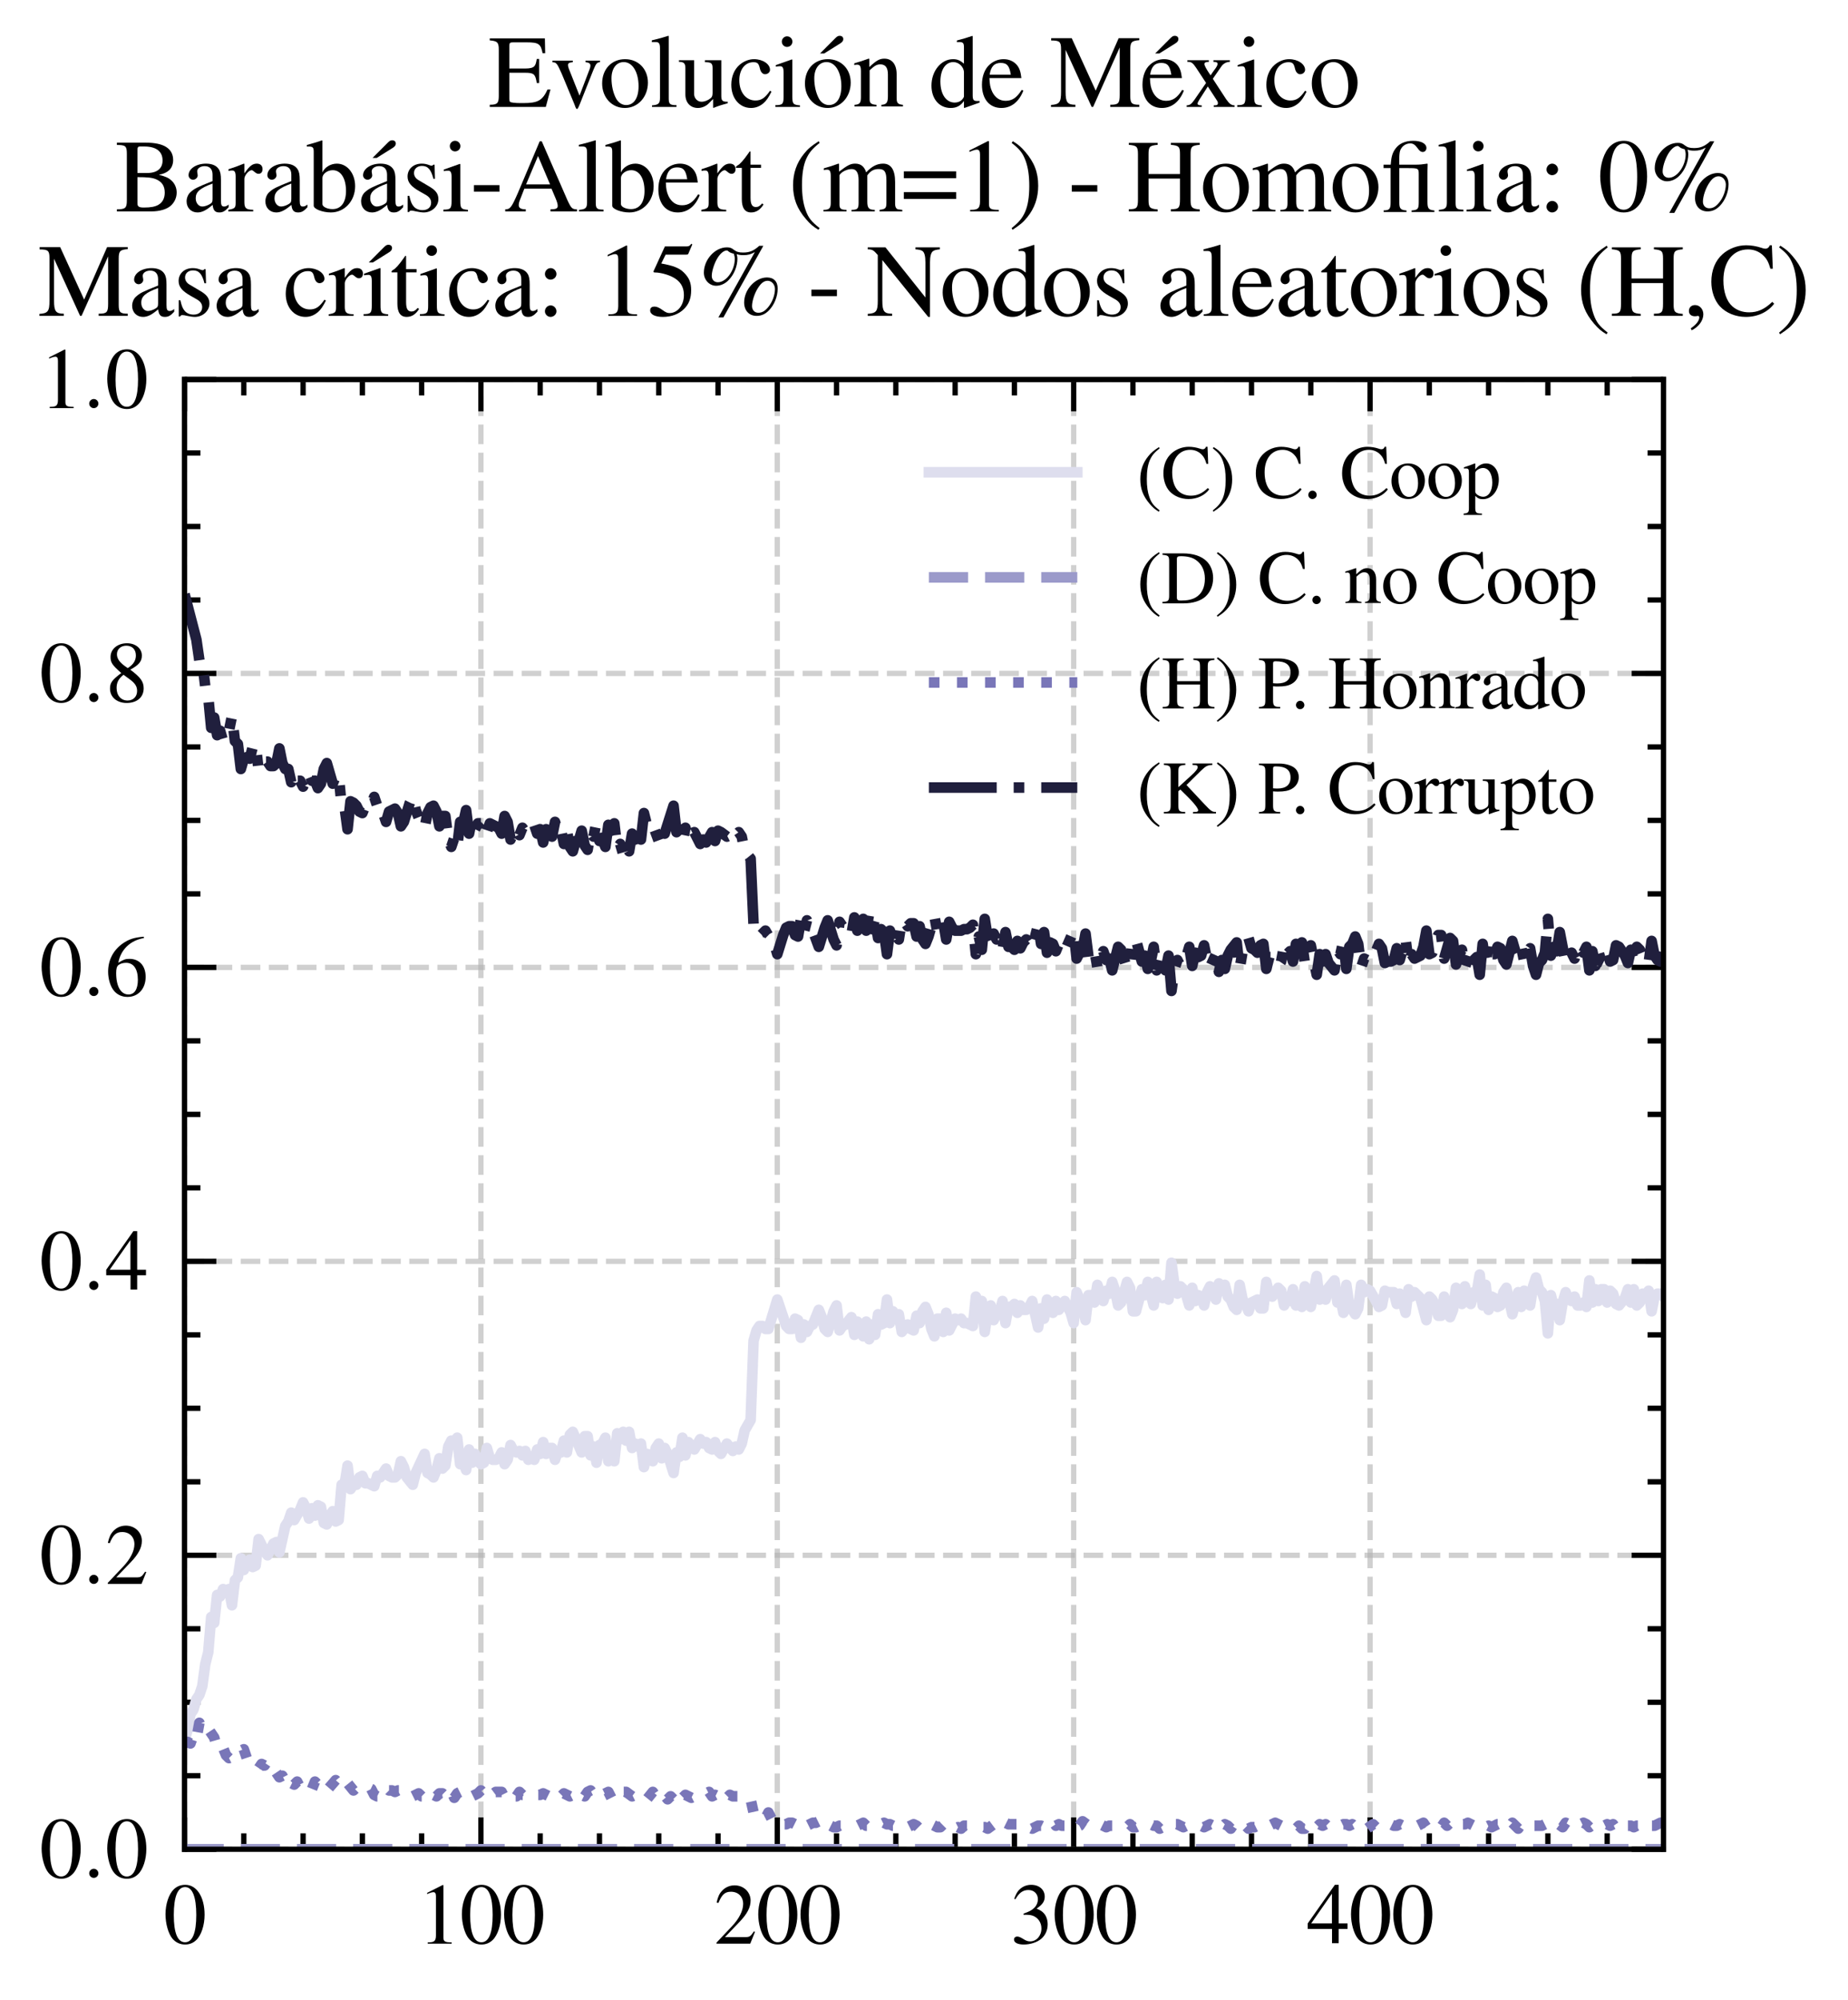 <?xml version="1.0" encoding="utf-8" standalone="no"?>
<!DOCTYPE svg PUBLIC "-//W3C//DTD SVG 1.1//EN"
  "http://www.w3.org/Graphics/SVG/1.1/DTD/svg11.dtd">
<svg xmlns:xlink="http://www.w3.org/1999/xlink" width="174.312pt" height="188.617pt" viewBox="0 0 174.312 188.617" xmlns="http://www.w3.org/2000/svg" version="1.1">
 <defs>
  <style type="text/css">*{stroke-linejoin: round; stroke-linecap: butt}</style>
 </defs>
 <g id="figure_1">
  <g id="patch_1">
   <path d="M 0 188.617 
L 174.312 188.617 
L 174.312 0 
L 0 0 
z
" style="fill: #ffffff"/>
  </g>
  <g id="axes_1">
   <g id="patch_2">
    <path d="M 17.406 174.388 
L 156.906 174.388 
L 156.906 35.788 
L 17.406 35.788 
z
" style="fill: #ffffff"/>
   </g>
   <g id="matplotlib.axis_1">
    <g id="xtick_1">
     <g id="line2d_1">
      <path d="M 17.406 174.388 
L 17.406 35.788 
" clip-path="url(#pd9ee7399f2)" style="fill: none; stroke-dasharray: 1.85,0.8; stroke-dashoffset: 0; stroke: #b0b0b0; stroke-opacity: 0.6; stroke-width: 0.5"/>
     </g>
     <g id="line2d_2">
      <defs>
       <path id="mb4a82ef4cb" d="M 0 0 
L 0 -3 
" style="stroke: #000000; stroke-width: 0.5"/>
      </defs>
      <g>
       <use xlink:href="#mb4a82ef4cb" x="17.406" y="174.388" style="stroke: #000000; stroke-width: 0.5"/>
      </g>
     </g>
     <g id="line2d_3">
      <defs>
       <path id="mcc3ad4de23" d="M 0 0 
L 0 3 
" style="stroke: #000000; stroke-width: 0.5"/>
      </defs>
      <g>
       <use xlink:href="#mcc3ad4de23" x="17.406" y="35.788" style="stroke: #000000; stroke-width: 0.5"/>
      </g>
     </g>
     <g id="text_1">
      <!-- $\mathdefault{0}$ -->
      <g transform="translate(15.414 183.292) scale(0.08 -0.08)">
       <defs>
        <path id="NimbusRomNo9L-Regu-30" d="M 1626 4352 
C 1274 4352 1005 4244 768 4020 
C 397 3661 154 2925 154 2176 
C 154 1479 365 730 666 372 
C 902 90 1229 -64 1600 -64 
C 1926 -64 2202 45 2432 269 
C 2803 621 3046 1364 3046 2138 
C 3046 3450 2464 4352 1626 4352 
z
M 1606 4186 
C 2144 4186 2432 3463 2432 2125 
C 2432 788 2150 103 1600 103 
C 1050 103 768 788 768 2119 
C 768 3476 1056 4186 1606 4186 
z
" transform="scale(0.016)"/>
       </defs>
       <use xlink:href="#NimbusRomNo9L-Regu-30" transform="scale(0.996)"/>
      </g>
     </g>
    </g>
    <g id="xtick_2">
     <g id="line2d_4">
      <path d="M 45.362 174.388 
L 45.362 35.788 
" clip-path="url(#pd9ee7399f2)" style="fill: none; stroke-dasharray: 1.85,0.8; stroke-dashoffset: 0; stroke: #b0b0b0; stroke-opacity: 0.6; stroke-width: 0.5"/>
     </g>
     <g id="line2d_5">
      <g>
       <use xlink:href="#mb4a82ef4cb" x="45.362" y="174.388" style="stroke: #000000; stroke-width: 0.5"/>
      </g>
     </g>
     <g id="line2d_6">
      <g>
       <use xlink:href="#mcc3ad4de23" x="45.362" y="35.788" style="stroke: #000000; stroke-width: 0.5"/>
      </g>
     </g>
     <g id="text_2">
      <!-- $\mathdefault{100}$ -->
      <g transform="translate(39.384 183.292) scale(0.08 -0.08)">
       <defs>
        <path id="NimbusRomNo9L-Regu-31" d="M 1862 4339 
L 710 3757 
L 710 3667 
C 787 3699 858 3725 883 3738 
C 998 3783 1107 3808 1171 3808 
C 1306 3808 1363 3711 1363 3505 
L 1363 592 
C 1363 379 1312 232 1210 173 
C 1114 116 1024 96 755 96 
L 755 0 
L 2522 0 
L 2522 96 
C 2016 96 1914 160 1914 470 
L 1914 4327 
L 1862 4339 
z
" transform="scale(0.016)"/>
       </defs>
       <use xlink:href="#NimbusRomNo9L-Regu-31" transform="scale(0.996)"/>
       <use xlink:href="#NimbusRomNo9L-Regu-30" transform="translate(49.813 0) scale(0.996)"/>
       <use xlink:href="#NimbusRomNo9L-Regu-30" transform="translate(99.626 0) scale(0.996)"/>
      </g>
     </g>
    </g>
    <g id="xtick_3">
     <g id="line2d_7">
      <path d="M 73.318 174.388 
L 73.318 35.788 
" clip-path="url(#pd9ee7399f2)" style="fill: none; stroke-dasharray: 1.85,0.8; stroke-dashoffset: 0; stroke: #b0b0b0; stroke-opacity: 0.6; stroke-width: 0.5"/>
     </g>
     <g id="line2d_8">
      <g>
       <use xlink:href="#mb4a82ef4cb" x="73.318" y="174.388" style="stroke: #000000; stroke-width: 0.5"/>
      </g>
     </g>
     <g id="line2d_9">
      <g>
       <use xlink:href="#mcc3ad4de23" x="73.318" y="35.788" style="stroke: #000000; stroke-width: 0.5"/>
      </g>
     </g>
     <g id="text_3">
      <!-- $\mathdefault{200}$ -->
      <g transform="translate(67.34 183.292) scale(0.08 -0.08)">
       <defs>
        <path id="NimbusRomNo9L-Regu-32" d="M 3040 875 
L 2957 907 
C 2720 544 2637 486 2349 486 
L 819 486 
L 1894 1609 
C 2464 2202 2714 2687 2714 3185 
C 2714 3823 2195 4313 1530 4313 
C 1178 4313 845 4173 608 3918 
C 403 3700 307 3496 198 3043 
L 333 3011 
C 589 3636 819 3840 1261 3840 
C 1798 3840 2163 3476 2163 2940 
C 2163 2443 1869 1850 1331 1282 
L 192 77 
L 192 0 
L 2688 0 
L 3040 875 
z
" transform="scale(0.016)"/>
       </defs>
       <use xlink:href="#NimbusRomNo9L-Regu-32" transform="scale(0.996)"/>
       <use xlink:href="#NimbusRomNo9L-Regu-30" transform="translate(49.813 0) scale(0.996)"/>
       <use xlink:href="#NimbusRomNo9L-Regu-30" transform="translate(99.626 0) scale(0.996)"/>
      </g>
     </g>
    </g>
    <g id="xtick_4">
     <g id="line2d_10">
      <path d="M 101.274 174.388 
L 101.274 35.788 
" clip-path="url(#pd9ee7399f2)" style="fill: none; stroke-dasharray: 1.85,0.8; stroke-dashoffset: 0; stroke: #b0b0b0; stroke-opacity: 0.6; stroke-width: 0.5"/>
     </g>
     <g id="line2d_11">
      <g>
       <use xlink:href="#mb4a82ef4cb" x="101.274" y="174.388" style="stroke: #000000; stroke-width: 0.5"/>
      </g>
     </g>
     <g id="line2d_12">
      <g>
       <use xlink:href="#mcc3ad4de23" x="101.274" y="35.788" style="stroke: #000000; stroke-width: 0.5"/>
      </g>
     </g>
     <g id="text_4">
      <!-- $\mathdefault{300}$ -->
      <g transform="translate(95.296 183.292) scale(0.08 -0.08)">
       <defs>
        <path id="NimbusRomNo9L-Regu-33" d="M 979 2138 
C 1357 2138 1504 2125 1658 2068 
C 2054 1927 2304 1562 2304 1120 
C 2304 583 1939 167 1466 167 
C 1293 167 1165 212 928 365 
C 736 480 627 525 518 525 
C 371 525 275 436 275 301 
C 275 77 550 -64 998 -64 
C 1491 -64 1997 103 2298 365 
C 2598 628 2765 999 2765 1428 
C 2765 1754 2662 2055 2477 2253 
C 2349 2394 2227 2471 1946 2592 
C 2387 2893 2547 3130 2547 3476 
C 2547 3994 2138 4352 1549 4352 
C 1229 4352 947 4244 717 4039 
C 525 3866 429 3699 288 3315 
L 384 3290 
C 646 3757 934 3968 1338 3968 
C 1754 3968 2042 3687 2042 3284 
C 2042 3053 1946 2823 1786 2663 
C 1594 2471 1414 2375 979 2221 
L 979 2138 
z
" transform="scale(0.016)"/>
       </defs>
       <use xlink:href="#NimbusRomNo9L-Regu-33" transform="scale(0.996)"/>
       <use xlink:href="#NimbusRomNo9L-Regu-30" transform="translate(49.813 0) scale(0.996)"/>
       <use xlink:href="#NimbusRomNo9L-Regu-30" transform="translate(99.626 0) scale(0.996)"/>
      </g>
     </g>
    </g>
    <g id="xtick_5">
     <g id="line2d_13">
      <path d="M 129.23 174.388 
L 129.23 35.788 
" clip-path="url(#pd9ee7399f2)" style="fill: none; stroke-dasharray: 1.85,0.8; stroke-dashoffset: 0; stroke: #b0b0b0; stroke-opacity: 0.6; stroke-width: 0.5"/>
     </g>
     <g id="line2d_14">
      <g>
       <use xlink:href="#mb4a82ef4cb" x="129.23" y="174.388" style="stroke: #000000; stroke-width: 0.5"/>
      </g>
     </g>
     <g id="line2d_15">
      <g>
       <use xlink:href="#mcc3ad4de23" x="129.23" y="35.788" style="stroke: #000000; stroke-width: 0.5"/>
      </g>
     </g>
     <g id="text_5">
      <!-- $\mathdefault{400}$ -->
      <g transform="translate(123.252 183.292) scale(0.08 -0.08)">
       <defs>
        <path id="NimbusRomNo9L-Regu-34" d="M 3021 1497 
L 2368 1497 
L 2368 4352 
L 2086 4352 
L 77 1497 
L 77 1088 
L 1875 1088 
L 1875 32 
L 2368 32 
L 2368 1088 
L 3021 1088 
L 3021 1497 
z
M 1869 1497 
L 333 1497 
L 1869 3698 
L 1869 1497 
z
" transform="scale(0.016)"/>
       </defs>
       <use xlink:href="#NimbusRomNo9L-Regu-34" transform="scale(0.996)"/>
       <use xlink:href="#NimbusRomNo9L-Regu-30" transform="translate(49.813 0) scale(0.996)"/>
       <use xlink:href="#NimbusRomNo9L-Regu-30" transform="translate(99.626 0) scale(0.996)"/>
      </g>
     </g>
    </g>
    <g id="xtick_6">
     <g id="line2d_16">
      <defs>
       <path id="m4803148c56" d="M 0 0 
L 0 -1.5 
" style="stroke: #000000; stroke-width: 0.5"/>
      </defs>
      <g>
       <use xlink:href="#m4803148c56" x="22.997" y="174.388" style="stroke: #000000; stroke-width: 0.5"/>
      </g>
     </g>
     <g id="line2d_17">
      <defs>
       <path id="m85958e855e" d="M 0 0 
L 0 1.5 
" style="stroke: #000000; stroke-width: 0.5"/>
      </defs>
      <g>
       <use xlink:href="#m85958e855e" x="22.997" y="35.788" style="stroke: #000000; stroke-width: 0.5"/>
      </g>
     </g>
    </g>
    <g id="xtick_7">
     <g id="line2d_18">
      <g>
       <use xlink:href="#m4803148c56" x="28.588" y="174.388" style="stroke: #000000; stroke-width: 0.5"/>
      </g>
     </g>
     <g id="line2d_19">
      <g>
       <use xlink:href="#m85958e855e" x="28.588" y="35.788" style="stroke: #000000; stroke-width: 0.5"/>
      </g>
     </g>
    </g>
    <g id="xtick_8">
     <g id="line2d_20">
      <g>
       <use xlink:href="#m4803148c56" x="34.18" y="174.388" style="stroke: #000000; stroke-width: 0.5"/>
      </g>
     </g>
     <g id="line2d_21">
      <g>
       <use xlink:href="#m85958e855e" x="34.18" y="35.788" style="stroke: #000000; stroke-width: 0.5"/>
      </g>
     </g>
    </g>
    <g id="xtick_9">
     <g id="line2d_22">
      <g>
       <use xlink:href="#m4803148c56" x="39.771" y="174.388" style="stroke: #000000; stroke-width: 0.5"/>
      </g>
     </g>
     <g id="line2d_23">
      <g>
       <use xlink:href="#m85958e855e" x="39.771" y="35.788" style="stroke: #000000; stroke-width: 0.5"/>
      </g>
     </g>
    </g>
    <g id="xtick_10">
     <g id="line2d_24">
      <g>
       <use xlink:href="#m4803148c56" x="50.953" y="174.388" style="stroke: #000000; stroke-width: 0.5"/>
      </g>
     </g>
     <g id="line2d_25">
      <g>
       <use xlink:href="#m85958e855e" x="50.953" y="35.788" style="stroke: #000000; stroke-width: 0.5"/>
      </g>
     </g>
    </g>
    <g id="xtick_11">
     <g id="line2d_26">
      <g>
       <use xlink:href="#m4803148c56" x="56.544" y="174.388" style="stroke: #000000; stroke-width: 0.5"/>
      </g>
     </g>
     <g id="line2d_27">
      <g>
       <use xlink:href="#m85958e855e" x="56.544" y="35.788" style="stroke: #000000; stroke-width: 0.5"/>
      </g>
     </g>
    </g>
    <g id="xtick_12">
     <g id="line2d_28">
      <g>
       <use xlink:href="#m4803148c56" x="62.136" y="174.388" style="stroke: #000000; stroke-width: 0.5"/>
      </g>
     </g>
     <g id="line2d_29">
      <g>
       <use xlink:href="#m85958e855e" x="62.136" y="35.788" style="stroke: #000000; stroke-width: 0.5"/>
      </g>
     </g>
    </g>
    <g id="xtick_13">
     <g id="line2d_30">
      <g>
       <use xlink:href="#m4803148c56" x="67.727" y="174.388" style="stroke: #000000; stroke-width: 0.5"/>
      </g>
     </g>
     <g id="line2d_31">
      <g>
       <use xlink:href="#m85958e855e" x="67.727" y="35.788" style="stroke: #000000; stroke-width: 0.5"/>
      </g>
     </g>
    </g>
    <g id="xtick_14">
     <g id="line2d_32">
      <g>
       <use xlink:href="#m4803148c56" x="78.909" y="174.388" style="stroke: #000000; stroke-width: 0.5"/>
      </g>
     </g>
     <g id="line2d_33">
      <g>
       <use xlink:href="#m85958e855e" x="78.909" y="35.788" style="stroke: #000000; stroke-width: 0.5"/>
      </g>
     </g>
    </g>
    <g id="xtick_15">
     <g id="line2d_34">
      <g>
       <use xlink:href="#m4803148c56" x="84.5" y="174.388" style="stroke: #000000; stroke-width: 0.5"/>
      </g>
     </g>
     <g id="line2d_35">
      <g>
       <use xlink:href="#m85958e855e" x="84.5" y="35.788" style="stroke: #000000; stroke-width: 0.5"/>
      </g>
     </g>
    </g>
    <g id="xtick_16">
     <g id="line2d_36">
      <g>
       <use xlink:href="#m4803148c56" x="90.091" y="174.388" style="stroke: #000000; stroke-width: 0.5"/>
      </g>
     </g>
     <g id="line2d_37">
      <g>
       <use xlink:href="#m85958e855e" x="90.091" y="35.788" style="stroke: #000000; stroke-width: 0.5"/>
      </g>
     </g>
    </g>
    <g id="xtick_17">
     <g id="line2d_38">
      <g>
       <use xlink:href="#m4803148c56" x="95.683" y="174.388" style="stroke: #000000; stroke-width: 0.5"/>
      </g>
     </g>
     <g id="line2d_39">
      <g>
       <use xlink:href="#m85958e855e" x="95.683" y="35.788" style="stroke: #000000; stroke-width: 0.5"/>
      </g>
     </g>
    </g>
    <g id="xtick_18">
     <g id="line2d_40">
      <g>
       <use xlink:href="#m4803148c56" x="106.865" y="174.388" style="stroke: #000000; stroke-width: 0.5"/>
      </g>
     </g>
     <g id="line2d_41">
      <g>
       <use xlink:href="#m85958e855e" x="106.865" y="35.788" style="stroke: #000000; stroke-width: 0.5"/>
      </g>
     </g>
    </g>
    <g id="xtick_19">
     <g id="line2d_42">
      <g>
       <use xlink:href="#m4803148c56" x="112.456" y="174.388" style="stroke: #000000; stroke-width: 0.5"/>
      </g>
     </g>
     <g id="line2d_43">
      <g>
       <use xlink:href="#m85958e855e" x="112.456" y="35.788" style="stroke: #000000; stroke-width: 0.5"/>
      </g>
     </g>
    </g>
    <g id="xtick_20">
     <g id="line2d_44">
      <g>
       <use xlink:href="#m4803148c56" x="118.047" y="174.388" style="stroke: #000000; stroke-width: 0.5"/>
      </g>
     </g>
     <g id="line2d_45">
      <g>
       <use xlink:href="#m85958e855e" x="118.047" y="35.788" style="stroke: #000000; stroke-width: 0.5"/>
      </g>
     </g>
    </g>
    <g id="xtick_21">
     <g id="line2d_46">
      <g>
       <use xlink:href="#m4803148c56" x="123.639" y="174.388" style="stroke: #000000; stroke-width: 0.5"/>
      </g>
     </g>
     <g id="line2d_47">
      <g>
       <use xlink:href="#m85958e855e" x="123.639" y="35.788" style="stroke: #000000; stroke-width: 0.5"/>
      </g>
     </g>
    </g>
    <g id="xtick_22">
     <g id="line2d_48">
      <g>
       <use xlink:href="#m4803148c56" x="134.821" y="174.388" style="stroke: #000000; stroke-width: 0.5"/>
      </g>
     </g>
     <g id="line2d_49">
      <g>
       <use xlink:href="#m85958e855e" x="134.821" y="35.788" style="stroke: #000000; stroke-width: 0.5"/>
      </g>
     </g>
    </g>
    <g id="xtick_23">
     <g id="line2d_50">
      <g>
       <use xlink:href="#m4803148c56" x="140.412" y="174.388" style="stroke: #000000; stroke-width: 0.5"/>
      </g>
     </g>
     <g id="line2d_51">
      <g>
       <use xlink:href="#m85958e855e" x="140.412" y="35.788" style="stroke: #000000; stroke-width: 0.5"/>
      </g>
     </g>
    </g>
    <g id="xtick_24">
     <g id="line2d_52">
      <g>
       <use xlink:href="#m4803148c56" x="146.003" y="174.388" style="stroke: #000000; stroke-width: 0.5"/>
      </g>
     </g>
     <g id="line2d_53">
      <g>
       <use xlink:href="#m85958e855e" x="146.003" y="35.788" style="stroke: #000000; stroke-width: 0.5"/>
      </g>
     </g>
    </g>
    <g id="xtick_25">
     <g id="line2d_54">
      <g>
       <use xlink:href="#m4803148c56" x="151.594" y="174.388" style="stroke: #000000; stroke-width: 0.5"/>
      </g>
     </g>
     <g id="line2d_55">
      <g>
       <use xlink:href="#m85958e855e" x="151.594" y="35.788" style="stroke: #000000; stroke-width: 0.5"/>
      </g>
     </g>
    </g>
   </g>
   <g id="matplotlib.axis_2">
    <g id="ytick_1">
     <g id="line2d_56">
      <path d="M 17.406 174.388 
L 156.906 174.388 
" clip-path="url(#pd9ee7399f2)" style="fill: none; stroke-dasharray: 1.85,0.8; stroke-dashoffset: 0; stroke: #b0b0b0; stroke-opacity: 0.6; stroke-width: 0.5"/>
     </g>
     <g id="line2d_57">
      <defs>
       <path id="m5df0178782" d="M 0 0 
L 3 0 
" style="stroke: #000000; stroke-width: 0.5"/>
      </defs>
      <g>
       <use xlink:href="#m5df0178782" x="17.406" y="174.388" style="stroke: #000000; stroke-width: 0.5"/>
      </g>
     </g>
     <g id="line2d_58">
      <defs>
       <path id="ma067a27c4f" d="M 0 0 
L -3 0 
" style="stroke: #000000; stroke-width: 0.5"/>
      </defs>
      <g>
       <use xlink:href="#ma067a27c4f" x="156.906" y="174.388" style="stroke: #000000; stroke-width: 0.5"/>
      </g>
     </g>
     <g id="text_6">
      <!-- $\mathdefault{0.0}$ -->
      <g transform="translate(3.728 177.09) scale(0.08 -0.08)">
       <defs>
        <path id="CMMI10-3a" d="M 1229 338 
C 1229 522 1075 675 890 675 
C 704 675 550 522 550 338 
C 550 153 704 0 890 0 
C 1075 0 1229 153 1229 338 
z
" transform="scale(0.016)"/>
       </defs>
       <use xlink:href="#NimbusRomNo9L-Regu-30" transform="scale(0.996)"/>
       <use xlink:href="#CMMI10-3a" transform="translate(49.813 0) scale(0.996)"/>
       <use xlink:href="#NimbusRomNo9L-Regu-30" transform="translate(77.409 0) scale(0.996)"/>
      </g>
     </g>
    </g>
    <g id="ytick_2">
     <g id="line2d_59">
      <path d="M 17.406 146.668 
L 156.906 146.668 
" clip-path="url(#pd9ee7399f2)" style="fill: none; stroke-dasharray: 1.85,0.8; stroke-dashoffset: 0; stroke: #b0b0b0; stroke-opacity: 0.6; stroke-width: 0.5"/>
     </g>
     <g id="line2d_60">
      <g>
       <use xlink:href="#m5df0178782" x="17.406" y="146.668" style="stroke: #000000; stroke-width: 0.5"/>
      </g>
     </g>
     <g id="line2d_61">
      <g>
       <use xlink:href="#ma067a27c4f" x="156.906" y="146.668" style="stroke: #000000; stroke-width: 0.5"/>
      </g>
     </g>
     <g id="text_7">
      <!-- $\mathdefault{0.2}$ -->
      <g transform="translate(3.728 149.37) scale(0.08 -0.08)">
       <use xlink:href="#NimbusRomNo9L-Regu-30" transform="scale(0.996)"/>
       <use xlink:href="#CMMI10-3a" transform="translate(49.813 0) scale(0.996)"/>
       <use xlink:href="#NimbusRomNo9L-Regu-32" transform="translate(77.409 0) scale(0.996)"/>
      </g>
     </g>
    </g>
    <g id="ytick_3">
     <g id="line2d_62">
      <path d="M 17.406 118.948 
L 156.906 118.948 
" clip-path="url(#pd9ee7399f2)" style="fill: none; stroke-dasharray: 1.85,0.8; stroke-dashoffset: 0; stroke: #b0b0b0; stroke-opacity: 0.6; stroke-width: 0.5"/>
     </g>
     <g id="line2d_63">
      <g>
       <use xlink:href="#m5df0178782" x="17.406" y="118.948" style="stroke: #000000; stroke-width: 0.5"/>
      </g>
     </g>
     <g id="line2d_64">
      <g>
       <use xlink:href="#ma067a27c4f" x="156.906" y="118.948" style="stroke: #000000; stroke-width: 0.5"/>
      </g>
     </g>
     <g id="text_8">
      <!-- $\mathdefault{0.4}$ -->
      <g transform="translate(3.728 121.65) scale(0.08 -0.08)">
       <use xlink:href="#NimbusRomNo9L-Regu-30" transform="scale(0.996)"/>
       <use xlink:href="#CMMI10-3a" transform="translate(49.813 0) scale(0.996)"/>
       <use xlink:href="#NimbusRomNo9L-Regu-34" transform="translate(77.409 0) scale(0.996)"/>
      </g>
     </g>
    </g>
    <g id="ytick_4">
     <g id="line2d_65">
      <path d="M 17.406 91.228 
L 156.906 91.228 
" clip-path="url(#pd9ee7399f2)" style="fill: none; stroke-dasharray: 1.85,0.8; stroke-dashoffset: 0; stroke: #b0b0b0; stroke-opacity: 0.6; stroke-width: 0.5"/>
     </g>
     <g id="line2d_66">
      <g>
       <use xlink:href="#m5df0178782" x="17.406" y="91.228" style="stroke: #000000; stroke-width: 0.5"/>
      </g>
     </g>
     <g id="line2d_67">
      <g>
       <use xlink:href="#ma067a27c4f" x="156.906" y="91.228" style="stroke: #000000; stroke-width: 0.5"/>
      </g>
     </g>
     <g id="text_9">
      <!-- $\mathdefault{0.6}$ -->
      <g transform="translate(3.728 93.93) scale(0.08 -0.08)">
       <defs>
        <path id="NimbusRomNo9L-Regu-36" d="M 2854 4391 
C 2125 4327 1754 4205 1286 3879 
C 595 3386 218 2656 218 1802 
C 218 1248 390 688 666 370 
C 909 89 1254 -64 1651 -64 
C 2445 -64 2995 541 2995 1421 
C 2995 2236 2528 2752 1792 2752 
C 1510 2752 1376 2707 973 2464 
C 1146 3431 1862 4122 2867 4288 
L 2854 4391 
z
M 1549 2458 
C 2099 2458 2419 2000 2419 1204 
C 2419 504 2170 116 1722 116 
C 1158 116 813 714 813 1700 
C 813 2025 864 2203 992 2299 
C 1126 2400 1325 2458 1549 2458 
z
" transform="scale(0.016)"/>
       </defs>
       <use xlink:href="#NimbusRomNo9L-Regu-30" transform="scale(0.996)"/>
       <use xlink:href="#CMMI10-3a" transform="translate(49.813 0) scale(0.996)"/>
       <use xlink:href="#NimbusRomNo9L-Regu-36" transform="translate(77.409 0) scale(0.996)"/>
      </g>
     </g>
    </g>
    <g id="ytick_5">
     <g id="line2d_68">
      <path d="M 17.406 63.508 
L 156.906 63.508 
" clip-path="url(#pd9ee7399f2)" style="fill: none; stroke-dasharray: 1.85,0.8; stroke-dashoffset: 0; stroke: #b0b0b0; stroke-opacity: 0.6; stroke-width: 0.5"/>
     </g>
     <g id="line2d_69">
      <g>
       <use xlink:href="#m5df0178782" x="17.406" y="63.508" style="stroke: #000000; stroke-width: 0.5"/>
      </g>
     </g>
     <g id="line2d_70">
      <g>
       <use xlink:href="#ma067a27c4f" x="156.906" y="63.508" style="stroke: #000000; stroke-width: 0.5"/>
      </g>
     </g>
     <g id="text_10">
      <!-- $\mathdefault{0.8}$ -->
      <g transform="translate(3.728 66.21) scale(0.08 -0.08)">
       <defs>
        <path id="NimbusRomNo9L-Regu-38" d="M 1856 2400 
C 2490 2740 2714 3008 2714 3444 
C 2714 3968 2253 4352 1613 4352 
C 915 4352 397 3924 397 3341 
C 397 2925 518 2740 1190 2151 
C 499 1626 358 1428 358 992 
C 358 372 864 -64 1587 -64 
C 2355 -64 2848 359 2848 1018 
C 2848 1511 2630 1824 1856 2400 
z
M 1741 1741 
C 2208 1408 2362 1178 2362 820 
C 2362 404 2074 116 1658 116 
C 1171 116 845 487 845 1044 
C 845 1453 986 1722 1357 2023 
L 1741 1741 
z
M 1670 2516 
C 1101 2887 870 3181 870 3540 
C 870 3911 1158 4173 1562 4173 
C 1997 4173 2272 3892 2272 3450 
C 2272 3085 2093 2797 1728 2554 
C 1696 2535 1696 2535 1670 2516 
z
" transform="scale(0.016)"/>
       </defs>
       <use xlink:href="#NimbusRomNo9L-Regu-30" transform="scale(0.996)"/>
       <use xlink:href="#CMMI10-3a" transform="translate(49.813 0) scale(0.996)"/>
       <use xlink:href="#NimbusRomNo9L-Regu-38" transform="translate(77.409 0) scale(0.996)"/>
      </g>
     </g>
    </g>
    <g id="ytick_6">
     <g id="line2d_71">
      <path d="M 17.406 35.788 
L 156.906 35.788 
" clip-path="url(#pd9ee7399f2)" style="fill: none; stroke-dasharray: 1.85,0.8; stroke-dashoffset: 0; stroke: #b0b0b0; stroke-opacity: 0.6; stroke-width: 0.5"/>
     </g>
     <g id="line2d_72">
      <g>
       <use xlink:href="#m5df0178782" x="17.406" y="35.788" style="stroke: #000000; stroke-width: 0.5"/>
      </g>
     </g>
     <g id="line2d_73">
      <g>
       <use xlink:href="#ma067a27c4f" x="156.906" y="35.788" style="stroke: #000000; stroke-width: 0.5"/>
      </g>
     </g>
     <g id="text_11">
      <!-- $\mathdefault{1.0}$ -->
      <g transform="translate(3.728 38.49) scale(0.08 -0.08)">
       <use xlink:href="#NimbusRomNo9L-Regu-31" transform="scale(0.996)"/>
       <use xlink:href="#CMMI10-3a" transform="translate(49.813 0) scale(0.996)"/>
       <use xlink:href="#NimbusRomNo9L-Regu-30" transform="translate(77.409 0) scale(0.996)"/>
      </g>
     </g>
    </g>
    <g id="ytick_7">
     <g id="line2d_74">
      <defs>
       <path id="m22a23a238c" d="M 0 0 
L 1.5 0 
" style="stroke: #000000; stroke-width: 0.5"/>
      </defs>
      <g>
       <use xlink:href="#m22a23a238c" x="17.406" y="167.458" style="stroke: #000000; stroke-width: 0.5"/>
      </g>
     </g>
     <g id="line2d_75">
      <defs>
       <path id="medda4e4f07" d="M 0 0 
L -1.5 0 
" style="stroke: #000000; stroke-width: 0.5"/>
      </defs>
      <g>
       <use xlink:href="#medda4e4f07" x="156.906" y="167.458" style="stroke: #000000; stroke-width: 0.5"/>
      </g>
     </g>
    </g>
    <g id="ytick_8">
     <g id="line2d_76">
      <g>
       <use xlink:href="#m22a23a238c" x="17.406" y="160.528" style="stroke: #000000; stroke-width: 0.5"/>
      </g>
     </g>
     <g id="line2d_77">
      <g>
       <use xlink:href="#medda4e4f07" x="156.906" y="160.528" style="stroke: #000000; stroke-width: 0.5"/>
      </g>
     </g>
    </g>
    <g id="ytick_9">
     <g id="line2d_78">
      <g>
       <use xlink:href="#m22a23a238c" x="17.406" y="153.598" style="stroke: #000000; stroke-width: 0.5"/>
      </g>
     </g>
     <g id="line2d_79">
      <g>
       <use xlink:href="#medda4e4f07" x="156.906" y="153.598" style="stroke: #000000; stroke-width: 0.5"/>
      </g>
     </g>
    </g>
    <g id="ytick_10">
     <g id="line2d_80">
      <g>
       <use xlink:href="#m22a23a238c" x="17.406" y="139.738" style="stroke: #000000; stroke-width: 0.5"/>
      </g>
     </g>
     <g id="line2d_81">
      <g>
       <use xlink:href="#medda4e4f07" x="156.906" y="139.738" style="stroke: #000000; stroke-width: 0.5"/>
      </g>
     </g>
    </g>
    <g id="ytick_11">
     <g id="line2d_82">
      <g>
       <use xlink:href="#m22a23a238c" x="17.406" y="132.808" style="stroke: #000000; stroke-width: 0.5"/>
      </g>
     </g>
     <g id="line2d_83">
      <g>
       <use xlink:href="#medda4e4f07" x="156.906" y="132.808" style="stroke: #000000; stroke-width: 0.5"/>
      </g>
     </g>
    </g>
    <g id="ytick_12">
     <g id="line2d_84">
      <g>
       <use xlink:href="#m22a23a238c" x="17.406" y="125.878" style="stroke: #000000; stroke-width: 0.5"/>
      </g>
     </g>
     <g id="line2d_85">
      <g>
       <use xlink:href="#medda4e4f07" x="156.906" y="125.878" style="stroke: #000000; stroke-width: 0.5"/>
      </g>
     </g>
    </g>
    <g id="ytick_13">
     <g id="line2d_86">
      <g>
       <use xlink:href="#m22a23a238c" x="17.406" y="112.018" style="stroke: #000000; stroke-width: 0.5"/>
      </g>
     </g>
     <g id="line2d_87">
      <g>
       <use xlink:href="#medda4e4f07" x="156.906" y="112.018" style="stroke: #000000; stroke-width: 0.5"/>
      </g>
     </g>
    </g>
    <g id="ytick_14">
     <g id="line2d_88">
      <g>
       <use xlink:href="#m22a23a238c" x="17.406" y="105.088" style="stroke: #000000; stroke-width: 0.5"/>
      </g>
     </g>
     <g id="line2d_89">
      <g>
       <use xlink:href="#medda4e4f07" x="156.906" y="105.088" style="stroke: #000000; stroke-width: 0.5"/>
      </g>
     </g>
    </g>
    <g id="ytick_15">
     <g id="line2d_90">
      <g>
       <use xlink:href="#m22a23a238c" x="17.406" y="98.158" style="stroke: #000000; stroke-width: 0.5"/>
      </g>
     </g>
     <g id="line2d_91">
      <g>
       <use xlink:href="#medda4e4f07" x="156.906" y="98.158" style="stroke: #000000; stroke-width: 0.5"/>
      </g>
     </g>
    </g>
    <g id="ytick_16">
     <g id="line2d_92">
      <g>
       <use xlink:href="#m22a23a238c" x="17.406" y="84.298" style="stroke: #000000; stroke-width: 0.5"/>
      </g>
     </g>
     <g id="line2d_93">
      <g>
       <use xlink:href="#medda4e4f07" x="156.906" y="84.298" style="stroke: #000000; stroke-width: 0.5"/>
      </g>
     </g>
    </g>
    <g id="ytick_17">
     <g id="line2d_94">
      <g>
       <use xlink:href="#m22a23a238c" x="17.406" y="77.368" style="stroke: #000000; stroke-width: 0.5"/>
      </g>
     </g>
     <g id="line2d_95">
      <g>
       <use xlink:href="#medda4e4f07" x="156.906" y="77.368" style="stroke: #000000; stroke-width: 0.5"/>
      </g>
     </g>
    </g>
    <g id="ytick_18">
     <g id="line2d_96">
      <g>
       <use xlink:href="#m22a23a238c" x="17.406" y="70.438" style="stroke: #000000; stroke-width: 0.5"/>
      </g>
     </g>
     <g id="line2d_97">
      <g>
       <use xlink:href="#medda4e4f07" x="156.906" y="70.438" style="stroke: #000000; stroke-width: 0.5"/>
      </g>
     </g>
    </g>
    <g id="ytick_19">
     <g id="line2d_98">
      <g>
       <use xlink:href="#m22a23a238c" x="17.406" y="56.578" style="stroke: #000000; stroke-width: 0.5"/>
      </g>
     </g>
     <g id="line2d_99">
      <g>
       <use xlink:href="#medda4e4f07" x="156.906" y="56.578" style="stroke: #000000; stroke-width: 0.5"/>
      </g>
     </g>
    </g>
    <g id="ytick_20">
     <g id="line2d_100">
      <g>
       <use xlink:href="#m22a23a238c" x="17.406" y="49.648" style="stroke: #000000; stroke-width: 0.5"/>
      </g>
     </g>
     <g id="line2d_101">
      <g>
       <use xlink:href="#medda4e4f07" x="156.906" y="49.648" style="stroke: #000000; stroke-width: 0.5"/>
      </g>
     </g>
    </g>
    <g id="ytick_21">
     <g id="line2d_102">
      <g>
       <use xlink:href="#m22a23a238c" x="17.406" y="42.718" style="stroke: #000000; stroke-width: 0.5"/>
      </g>
     </g>
     <g id="line2d_103">
      <g>
       <use xlink:href="#medda4e4f07" x="156.906" y="42.718" style="stroke: #000000; stroke-width: 0.5"/>
      </g>
     </g>
    </g>
   </g>
   <g id="line2d_104">
    <path d="M 17.406 164.132 
L 17.686 163.161 
L 17.965 161.637 
L 18.245 161.221 
L 18.524 160.251 
L 18.804 159.835 
L 19.083 159.003 
L 19.363 156.924 
L 19.643 155.816 
L 19.922 152.489 
L 20.202 153.044 
L 20.481 150.41 
L 20.761 150.549 
L 21.04 149.856 
L 21.32 149.994 
L 21.599 149.856 
L 21.879 151.38 
L 22.159 149.024 
L 22.438 148.747 
L 22.718 146.945 
L 22.997 148.054 
L 23.277 147.361 
L 23.556 147.084 
L 23.836 147.777 
L 24.116 147.638 
L 24.395 145.143 
L 24.954 146.252 
L 25.234 146.668 
L 25.793 145.559 
L 26.072 145.421 
L 26.352 146.391 
L 26.911 143.896 
L 27.191 143.48 
L 27.47 142.649 
L 27.75 143.342 
L 28.309 142.371 
L 28.588 141.678 
L 28.868 142.233 
L 29.148 143.203 
L 29.427 142.233 
L 29.707 142.926 
L 29.986 141.956 
L 30.266 142.094 
L 30.545 143.619 
L 30.825 143.757 
L 31.104 142.926 
L 31.384 142.51 
L 31.664 143.48 
L 31.943 143.342 
L 32.223 140.015 
L 32.502 140.015 
L 32.782 138.213 
L 33.061 140.431 
L 33.341 140.015 
L 33.621 140.015 
L 33.9 139.322 
L 34.18 139.184 
L 34.459 139.877 
L 34.739 139.877 
L 35.298 140.154 
L 35.577 139.184 
L 35.857 139.322 
L 36.416 138.491 
L 36.696 139.184 
L 36.975 139.322 
L 37.255 139.322 
L 37.534 139.045 
L 37.814 137.798 
L 38.093 138.352 
L 38.373 139.322 
L 38.932 140.015 
L 39.212 138.906 
L 40.05 137.105 
L 40.33 138.906 
L 40.609 139.045 
L 40.889 139.322 
L 41.169 138.629 
L 41.448 137.52 
L 41.728 138.491 
L 42.007 138.213 
L 42.287 136.412 
L 42.566 135.857 
L 42.846 135.996 
L 43.126 135.58 
L 43.405 138.075 
L 43.685 137.798 
L 43.964 138.629 
L 44.244 136.689 
L 44.523 137.936 
L 44.803 137.105 
L 45.082 137.798 
L 45.362 138.075 
L 45.642 137.936 
L 45.921 136.55 
L 46.201 137.52 
L 46.48 137.659 
L 46.76 137.659 
L 47.039 137.52 
L 47.319 136.966 
L 47.598 138.075 
L 47.878 137.659 
L 48.158 136.273 
L 48.437 136.827 
L 48.717 136.966 
L 48.996 136.827 
L 49.276 137.243 
L 49.555 136.827 
L 49.835 137.659 
L 50.115 137.52 
L 50.394 137.659 
L 50.674 136.689 
L 50.953 137.105 
L 51.233 135.996 
L 51.512 137.105 
L 51.792 136.55 
L 52.071 136.55 
L 52.351 137.659 
L 52.631 136.827 
L 52.91 136.966 
L 53.19 135.857 
L 53.469 136.966 
L 53.749 135.303 
L 54.028 135.026 
L 54.867 136.966 
L 55.147 135.441 
L 55.426 135.441 
L 55.706 137.243 
L 55.985 136.412 
L 56.265 137.936 
L 56.544 136.273 
L 56.824 136.134 
L 57.103 135.58 
L 57.383 137.798 
L 57.663 136.689 
L 57.942 137.798 
L 58.222 135.164 
L 58.501 135.719 
L 58.781 135.026 
L 59.06 135.857 
L 59.34 135.026 
L 59.62 136.55 
L 59.899 136.134 
L 60.179 136.412 
L 60.458 136.134 
L 60.738 138.352 
L 61.017 137.105 
L 61.297 137.243 
L 61.576 137.798 
L 61.856 136.55 
L 62.136 136.134 
L 62.415 137.52 
L 62.695 136.55 
L 62.974 137.105 
L 63.533 138.906 
L 63.813 136.966 
L 64.092 137.382 
L 64.372 135.58 
L 64.652 137.243 
L 64.931 135.996 
L 65.49 136.689 
L 66.049 135.719 
L 66.329 136.134 
L 66.608 135.996 
L 66.888 136.55 
L 67.168 136.689 
L 67.447 135.996 
L 67.727 136.827 
L 68.006 137.105 
L 68.565 136.134 
L 69.125 136.827 
L 69.404 136.412 
L 69.684 136.689 
L 69.963 136.134 
L 70.243 134.887 
L 70.802 133.917 
L 71.081 126.432 
L 71.361 125.462 
L 71.641 125.046 
L 71.92 125.046 
L 72.2 125.324 
L 72.479 125.324 
L 73.318 122.552 
L 74.157 125.046 
L 74.436 125.324 
L 74.716 125.324 
L 74.995 124.353 
L 75.275 124.492 
L 75.554 126.155 
L 75.834 124.908 
L 76.114 125.601 
L 76.393 125.046 
L 76.673 124.908 
L 77.232 123.522 
L 77.511 124.215 
L 77.791 125.324 
L 78.07 125.601 
L 78.63 123.66 
L 78.909 123.106 
L 79.189 125.462 
L 79.468 125.046 
L 79.748 124.908 
L 80.307 124.215 
L 80.586 125.878 
L 80.866 124.631 
L 81.425 126.017 
L 81.705 124.631 
L 81.984 126.294 
L 82.264 124.908 
L 82.543 125.878 
L 82.823 123.938 
L 83.102 124.908 
L 83.382 124.769 
L 83.662 122.552 
L 83.941 124.769 
L 84.221 123.66 
L 84.5 124.215 
L 84.78 123.938 
L 85.059 125.601 
L 85.619 124.908 
L 85.898 125.324 
L 86.178 125.462 
L 86.457 124.076 
L 86.737 124.769 
L 87.016 123.66 
L 87.296 123.245 
L 87.575 123.938 
L 87.855 125.324 
L 88.135 126.017 
L 88.414 124.353 
L 88.694 124.353 
L 88.973 125.601 
L 89.253 123.799 
L 89.532 125.462 
L 90.091 124.353 
L 90.371 124.492 
L 90.651 124.353 
L 90.93 124.769 
L 91.21 124.769 
L 91.769 125.046 
L 92.048 122.274 
L 92.328 124.076 
L 92.607 122.69 
L 92.887 125.601 
L 93.167 123.66 
L 93.446 123.106 
L 93.726 124.492 
L 94.005 123.938 
L 94.285 123.799 
L 94.564 122.69 
L 94.844 124.769 
L 95.124 123.245 
L 95.403 123.245 
L 95.683 122.967 
L 95.962 123.799 
L 96.242 123.106 
L 96.521 123.522 
L 96.801 123.522 
L 97.08 123.245 
L 97.36 122.69 
L 97.919 125.185 
L 98.199 123.383 
L 98.478 124.353 
L 98.758 122.552 
L 99.037 123.66 
L 99.317 123.799 
L 99.596 122.69 
L 99.876 123.522 
L 100.435 122.69 
L 100.994 123.799 
L 101.274 124.769 
L 101.553 121.859 
L 102.112 123.245 
L 102.392 124.492 
L 102.672 122.136 
L 102.951 122.136 
L 103.231 122.829 
L 103.51 121.166 
L 104.069 122.69 
L 104.349 121.72 
L 104.629 121.997 
L 104.908 120.888 
L 105.188 121.72 
L 105.467 123.106 
L 105.747 122.829 
L 106.306 120.888 
L 106.585 121.443 
L 106.865 123.66 
L 107.145 123.66 
L 107.704 121.581 
L 107.983 122.136 
L 108.263 120.888 
L 108.822 123.106 
L 109.101 120.888 
L 109.381 121.859 
L 109.661 122.413 
L 109.94 121.166 
L 110.22 122.552 
L 110.499 119.087 
L 110.779 121.166 
L 111.058 121.997 
L 111.338 121.304 
L 111.618 121.581 
L 111.897 122.136 
L 112.177 123.106 
L 112.456 121.443 
L 112.736 122.69 
L 113.015 122.136 
L 113.295 122.274 
L 113.574 123.106 
L 113.854 121.859 
L 114.134 121.304 
L 114.413 121.72 
L 114.693 122.552 
L 114.972 121.027 
L 115.252 121.72 
L 115.531 121.166 
L 115.811 122.274 
L 116.09 122.552 
L 116.37 123.245 
L 116.65 123.522 
L 116.929 121.166 
L 117.209 122.552 
L 117.488 122.967 
L 117.768 123.66 
L 118.047 122.829 
L 118.606 122.552 
L 118.886 123.383 
L 119.166 123.383 
L 119.445 120.888 
L 119.725 122.136 
L 120.004 122.274 
L 120.563 121.443 
L 120.843 121.72 
L 121.123 123.106 
L 121.402 122.413 
L 121.682 122.69 
L 121.961 121.581 
L 122.241 123.106 
L 122.52 122.69 
L 122.8 123.245 
L 123.079 121.304 
L 123.639 123.245 
L 124.198 120.334 
L 124.477 122.552 
L 124.757 121.72 
L 125.036 122.552 
L 125.316 121.443 
L 125.875 120.75 
L 126.155 122.829 
L 126.434 122.413 
L 126.714 123.799 
L 126.993 121.166 
L 127.273 123.106 
L 127.832 123.938 
L 128.111 123.383 
L 128.391 121.166 
L 128.671 121.859 
L 128.95 121.581 
L 129.23 121.72 
L 129.789 122.69 
L 130.068 123.245 
L 130.348 123.106 
L 130.628 121.72 
L 130.907 121.859 
L 131.466 121.859 
L 131.746 122.967 
L 132.025 121.997 
L 132.305 122.69 
L 132.584 123.799 
L 132.864 121.581 
L 133.144 122.274 
L 133.423 121.859 
L 133.982 122.413 
L 134.541 124.492 
L 134.821 122.274 
L 135.1 122.552 
L 135.38 123.106 
L 135.66 124.076 
L 135.939 124.076 
L 136.219 122.274 
L 136.778 124.215 
L 137.057 123.522 
L 137.337 121.443 
L 137.617 122.413 
L 137.896 122.967 
L 138.176 121.304 
L 138.455 122.413 
L 138.735 122.967 
L 139.014 121.859 
L 139.294 121.859 
L 139.573 120.195 
L 139.853 123.106 
L 140.133 121.166 
L 140.412 123.522 
L 140.692 122.274 
L 140.971 122.413 
L 141.251 123.245 
L 141.53 123.106 
L 141.81 121.859 
L 142.089 121.443 
L 142.649 123.938 
L 143.208 121.859 
L 143.487 123.245 
L 143.767 121.72 
L 144.046 122.69 
L 144.326 123.106 
L 144.605 121.304 
L 144.885 120.473 
L 145.165 121.581 
L 145.444 121.859 
L 145.724 122.69 
L 146.003 125.739 
L 146.283 122.136 
L 146.562 123.245 
L 146.842 122.967 
L 147.122 124.492 
L 147.401 122.829 
L 147.681 121.859 
L 147.96 122.552 
L 148.24 122.69 
L 148.519 122.274 
L 148.799 123.106 
L 149.078 123.106 
L 149.358 122.829 
L 149.638 123.245 
L 149.917 120.75 
L 150.197 122.829 
L 150.476 121.581 
L 150.756 122.69 
L 151.035 121.581 
L 151.315 121.581 
L 151.594 122.829 
L 151.874 121.72 
L 152.154 121.997 
L 152.433 122.967 
L 152.713 123.106 
L 153.272 122.413 
L 153.551 121.581 
L 153.831 122.829 
L 154.11 121.581 
L 154.39 123.106 
L 154.67 122.829 
L 154.949 121.997 
L 155.229 122.413 
L 155.508 121.72 
L 155.788 123.66 
L 156.067 122.274 
L 156.347 121.997 
L 156.627 121.997 
L 156.906 122.274 
L 156.906 122.274 
" clip-path="url(#pd9ee7399f2)" style="fill: none; stroke: #dedeee; stroke-linecap: square"/>
   </g>
   <g id="line2d_105">
    <path d="M 17.406 174.388 
L 156.906 174.388 
L 156.906 174.388 
" clip-path="url(#pd9ee7399f2)" style="fill: none; stroke-dasharray: 3.7,1.6; stroke-dashoffset: 0; stroke: #9b9aca"/>
   </g>
   <g id="line2d_106">
    <path d="M 17.406 164.409 
L 17.686 164.27 
L 17.965 164.409 
L 18.245 163.577 
L 18.524 163.993 
L 18.804 162.468 
L 19.083 163.161 
L 19.363 162.884 
L 19.643 163.023 
L 20.202 163.854 
L 20.481 164.825 
L 20.761 165.102 
L 21.04 164.825 
L 21.32 165.518 
L 21.599 165.795 
L 21.879 165.656 
L 22.438 165.656 
L 22.718 165.102 
L 22.997 164.963 
L 23.277 165.795 
L 23.556 165.933 
L 24.116 166.765 
L 24.395 166.765 
L 24.675 166.349 
L 24.954 166.488 
L 25.234 166.072 
L 25.793 166.765 
L 26.352 167.597 
L 26.632 167.458 
L 27.191 168.567 
L 27.47 168.151 
L 27.75 168.29 
L 28.029 168.012 
L 28.309 168.567 
L 28.588 168.705 
L 28.868 168.705 
L 29.148 168.428 
L 29.427 168.705 
L 29.707 168.012 
L 30.266 168.567 
L 30.545 168.428 
L 30.825 168.844 
L 31.664 167.874 
L 32.223 168.567 
L 32.502 168.428 
L 32.782 168.151 
L 33.341 168.844 
L 33.621 168.567 
L 33.9 168.705 
L 34.459 168.705 
L 34.739 168.567 
L 35.018 168.705 
L 35.298 169.26 
L 35.577 169.398 
L 35.857 169.398 
L 36.416 168.567 
L 36.696 168.844 
L 36.975 168.844 
L 37.255 168.983 
L 37.534 168.844 
L 37.814 168.844 
L 38.093 168.705 
L 38.373 168.844 
L 38.653 169.26 
L 38.932 169.398 
L 39.491 169.121 
L 39.771 169.398 
L 40.05 169.398 
L 40.33 168.983 
L 40.609 169.398 
L 40.889 169.26 
L 41.169 169.398 
L 41.448 169.121 
L 41.728 169.121 
L 42.007 169.398 
L 42.287 168.983 
L 42.566 168.844 
L 42.846 169.537 
L 43.126 169.121 
L 43.405 168.983 
L 43.685 169.121 
L 43.964 169.537 
L 44.244 169.26 
L 44.523 169.398 
L 45.082 169.121 
L 45.362 168.844 
L 45.921 169.537 
L 46.201 169.398 
L 46.76 168.983 
L 47.319 168.983 
L 47.598 169.537 
L 47.878 169.398 
L 48.158 169.121 
L 48.437 169.398 
L 48.717 169.398 
L 48.996 168.983 
L 49.276 169.26 
L 49.555 169.26 
L 49.835 168.983 
L 50.115 169.121 
L 50.394 169.121 
L 50.674 169.26 
L 50.953 169.26 
L 51.233 169.121 
L 51.792 169.398 
L 52.071 169.121 
L 52.351 169.398 
L 52.631 169.26 
L 52.91 169.398 
L 53.19 169.121 
L 53.749 169.398 
L 54.028 169.26 
L 54.308 169.537 
L 54.587 169.121 
L 55.147 169.398 
L 55.426 168.983 
L 55.706 168.844 
L 55.985 169.26 
L 56.544 168.983 
L 56.824 169.26 
L 57.383 168.983 
L 57.663 169.537 
L 57.942 169.121 
L 58.222 169.398 
L 58.501 169.26 
L 58.781 168.983 
L 59.06 168.983 
L 59.62 169.398 
L 60.179 169.121 
L 60.458 169.26 
L 61.017 169.676 
L 61.576 168.983 
L 61.856 169.398 
L 62.415 168.983 
L 62.974 169.676 
L 63.254 169.398 
L 63.533 169.676 
L 63.813 169.121 
L 64.092 168.983 
L 64.372 169.537 
L 64.652 169.26 
L 65.211 169.537 
L 65.77 169.26 
L 66.329 169.26 
L 66.888 168.983 
L 67.168 169.398 
L 67.447 169.26 
L 67.727 169.398 
L 68.006 168.983 
L 68.565 169.537 
L 68.845 169.26 
L 69.125 169.398 
L 69.684 169.398 
L 69.963 169.537 
L 70.243 169.398 
L 70.522 169.398 
L 70.802 169.676 
L 71.081 170.923 
L 71.361 171.2 
L 71.641 171.2 
L 71.92 171.477 
L 72.2 171.477 
L 72.479 170.923 
L 73.038 172.032 
L 73.318 172.032 
L 73.597 172.17 
L 73.877 172.032 
L 74.157 172.032 
L 74.436 171.893 
L 74.716 171.893 
L 74.995 172.032 
L 75.275 171.755 
L 75.834 171.755 
L 76.114 172.17 
L 76.673 171.893 
L 76.952 171.893 
L 77.232 171.755 
L 77.511 172.032 
L 77.791 171.755 
L 78.07 172.17 
L 78.35 172.17 
L 78.63 172.309 
L 78.909 172.309 
L 79.189 172.17 
L 80.866 172.17 
L 81.425 171.893 
L 81.705 172.17 
L 81.984 172.17 
L 82.264 172.032 
L 82.543 172.032 
L 82.823 172.17 
L 83.382 171.893 
L 83.662 172.032 
L 83.941 172.032 
L 84.221 172.17 
L 84.5 172.17 
L 84.78 172.032 
L 85.339 172.309 
L 85.619 172.309 
L 86.178 172.032 
L 86.457 172.17 
L 86.737 172.448 
L 87.016 172.309 
L 87.575 172.309 
L 87.855 172.032 
L 88.414 172.309 
L 88.694 172.309 
L 88.973 172.032 
L 89.253 172.17 
L 89.812 172.17 
L 90.091 172.448 
L 90.371 172.309 
L 90.651 172.448 
L 90.93 172.17 
L 91.489 172.17 
L 91.769 172.309 
L 92.048 172.309 
L 92.328 172.17 
L 92.607 172.309 
L 92.887 172.309 
L 93.167 172.448 
L 93.726 172.032 
L 94.005 172.032 
L 94.285 172.309 
L 94.564 172.309 
L 94.844 171.893 
L 95.124 172.032 
L 96.242 172.032 
L 96.521 172.17 
L 96.801 172.448 
L 97.08 172.309 
L 97.36 172.448 
L 97.919 172.17 
L 98.199 172.17 
L 98.478 172.309 
L 99.037 172.032 
L 99.317 171.755 
L 99.596 172.17 
L 99.876 172.032 
L 100.156 172.17 
L 100.435 172.17 
L 100.715 172.309 
L 101.274 172.032 
L 101.553 172.309 
L 101.833 172.17 
L 102.112 171.755 
L 102.672 172.17 
L 102.951 172.309 
L 103.231 172.17 
L 103.51 172.17 
L 103.79 172.032 
L 104.349 172.309 
L 104.629 172.17 
L 104.908 172.17 
L 105.188 172.309 
L 105.467 172.17 
L 106.026 172.17 
L 106.306 172.309 
L 106.585 172.032 
L 106.865 172.309 
L 107.145 172.309 
L 107.424 172.17 
L 107.704 172.309 
L 108.263 172.309 
L 108.542 172.032 
L 108.822 172.17 
L 109.101 172.17 
L 109.381 172.448 
L 109.661 172.309 
L 109.94 171.893 
L 110.22 171.893 
L 110.499 172.032 
L 111.058 172.032 
L 111.618 172.309 
L 111.897 172.17 
L 112.177 172.17 
L 112.456 172.032 
L 112.736 172.032 
L 113.015 172.17 
L 113.295 172.17 
L 113.574 172.309 
L 114.134 172.032 
L 114.413 172.17 
L 114.972 171.893 
L 115.252 172.309 
L 115.531 172.032 
L 115.811 172.17 
L 116.09 172.448 
L 116.37 172.032 
L 116.65 172.17 
L 116.929 172.032 
L 117.209 172.309 
L 117.488 172.17 
L 117.768 172.448 
L 118.047 172.309 
L 118.327 172.309 
L 118.886 172.032 
L 119.445 172.309 
L 120.284 171.893 
L 121.123 172.309 
L 121.402 172.17 
L 121.682 172.17 
L 122.241 172.448 
L 122.52 172.17 
L 122.8 172.448 
L 123.079 172.448 
L 123.359 172.032 
L 123.639 172.17 
L 123.918 172.032 
L 124.198 172.309 
L 124.477 172.032 
L 124.757 172.17 
L 125.036 172.032 
L 125.316 172.309 
L 125.875 172.309 
L 126.155 172.17 
L 126.434 172.17 
L 126.714 172.032 
L 126.993 172.032 
L 127.273 172.17 
L 127.552 172.032 
L 127.832 172.309 
L 128.111 172.17 
L 128.391 172.17 
L 128.95 172.448 
L 129.509 172.032 
L 129.789 172.309 
L 130.068 172.309 
L 130.348 172.032 
L 131.187 172.032 
L 131.466 172.17 
L 131.746 172.17 
L 132.025 172.032 
L 132.305 172.17 
L 132.864 172.17 
L 133.144 172.309 
L 133.423 172.309 
L 134.262 171.893 
L 134.541 172.309 
L 134.821 172.309 
L 135.1 172.17 
L 135.38 172.309 
L 135.939 172.309 
L 136.219 171.893 
L 136.498 172.17 
L 136.778 171.893 
L 137.057 172.309 
L 137.337 172.17 
L 137.617 172.17 
L 137.896 172.032 
L 138.176 172.032 
L 138.455 171.893 
L 139.014 172.17 
L 139.294 172.448 
L 139.853 172.448 
L 140.412 172.17 
L 140.692 172.309 
L 141.251 172.032 
L 141.53 172.032 
L 141.81 172.17 
L 142.089 172.17 
L 142.369 172.309 
L 142.649 171.893 
L 143.208 172.448 
L 143.487 172.032 
L 143.767 172.17 
L 144.046 172.032 
L 144.326 172.032 
L 144.605 172.17 
L 145.444 172.17 
L 145.724 172.032 
L 146.283 172.309 
L 146.842 171.893 
L 147.401 172.309 
L 147.681 171.893 
L 147.96 172.032 
L 148.24 172.032 
L 148.519 171.893 
L 148.799 172.17 
L 149.358 171.893 
L 149.638 172.032 
L 149.917 172.309 
L 150.476 171.893 
L 151.035 172.309 
L 151.594 172.032 
L 151.874 172.17 
L 152.154 172.032 
L 152.433 172.448 
L 152.992 172.032 
L 153.272 172.032 
L 153.551 172.17 
L 153.831 172.17 
L 154.11 172.309 
L 154.39 172.17 
L 154.67 172.17 
L 154.949 172.309 
L 155.229 171.893 
L 155.788 172.17 
L 156.067 172.17 
L 156.627 171.893 
L 156.906 172.448 
L 156.906 172.448 
" clip-path="url(#pd9ee7399f2)" style="fill: none; stroke-dasharray: 1,1.65; stroke-dashoffset: 0; stroke: #7976b8"/>
   </g>
   <g id="line2d_107">
    <path d="M 17.406 56.024 
L 18.524 60.32 
L 18.804 62.261 
L 19.083 62.399 
L 19.363 64.755 
L 19.643 65.726 
L 19.922 68.636 
L 20.202 67.666 
L 20.481 69.329 
L 20.761 68.913 
L 21.04 69.884 
L 21.32 69.052 
L 21.599 68.913 
L 21.879 67.527 
L 22.159 69.884 
L 22.438 70.161 
L 22.718 72.517 
L 22.997 71.547 
L 23.277 71.408 
L 23.556 71.547 
L 23.836 70.438 
L 24.116 70.161 
L 24.395 72.656 
L 24.675 72.378 
L 24.954 71.824 
L 25.234 71.824 
L 25.513 72.24 
L 25.793 72.24 
L 26.072 71.963 
L 26.352 70.577 
L 26.632 71.963 
L 26.911 72.517 
L 27.191 72.517 
L 27.47 73.764 
L 27.75 72.933 
L 28.029 73.626 
L 28.309 73.626 
L 28.588 74.18 
L 29.148 72.933 
L 29.427 73.626 
L 29.707 73.626 
L 29.986 74.319 
L 30.266 73.903 
L 30.545 72.517 
L 30.825 71.963 
L 31.384 73.903 
L 31.664 73.21 
L 31.943 73.071 
L 32.223 75.982 
L 32.502 76.121 
L 32.782 78.2 
L 33.061 75.566 
L 33.341 75.705 
L 33.621 75.982 
L 33.9 76.536 
L 34.18 76.675 
L 34.459 75.982 
L 34.739 76.121 
L 35.018 75.843 
L 35.298 75.15 
L 35.577 75.982 
L 35.857 75.843 
L 36.416 77.507 
L 36.696 76.536 
L 37.255 76.259 
L 37.534 76.675 
L 37.814 77.922 
L 38.093 77.507 
L 38.653 75.705 
L 38.932 75.15 
L 39.212 76.398 
L 39.491 77.091 
L 39.771 77.368 
L 40.05 78.061 
L 40.33 76.675 
L 40.609 76.121 
L 40.889 75.982 
L 41.169 76.536 
L 41.448 77.922 
L 41.728 76.952 
L 42.007 76.952 
L 42.287 79.17 
L 42.566 79.863 
L 42.846 79.031 
L 43.126 79.863 
L 43.405 77.507 
L 43.685 77.645 
L 43.964 76.398 
L 44.244 78.615 
L 44.523 77.229 
L 44.803 78.2 
L 45.082 77.645 
L 45.362 77.645 
L 45.642 77.368 
L 45.921 78.477 
L 46.201 77.645 
L 47.039 78.061 
L 47.319 78.615 
L 47.598 76.952 
L 47.878 77.507 
L 48.158 79.17 
L 48.437 78.338 
L 48.717 78.2 
L 48.996 78.754 
L 49.276 78.061 
L 49.555 78.477 
L 49.835 77.922 
L 50.115 77.922 
L 50.394 77.784 
L 50.674 78.615 
L 50.953 78.2 
L 51.233 79.447 
L 51.512 78.2 
L 52.071 78.893 
L 52.351 77.507 
L 52.631 78.477 
L 52.91 78.2 
L 53.19 79.586 
L 53.469 78.338 
L 53.749 79.863 
L 54.028 80.279 
L 54.308 79.308 
L 54.587 79.308 
L 54.867 78.338 
L 55.147 79.724 
L 55.426 80.14 
L 55.706 78.477 
L 55.985 78.893 
L 56.265 77.507 
L 56.544 79.308 
L 56.824 79.17 
L 57.103 79.863 
L 57.383 77.784 
L 57.663 78.338 
L 57.942 77.645 
L 58.222 80.001 
L 58.501 79.586 
L 58.781 80.556 
L 59.06 79.724 
L 59.34 80.279 
L 59.62 78.615 
L 59.899 79.17 
L 60.179 79.031 
L 60.458 79.17 
L 60.738 76.675 
L 61.017 77.784 
L 61.297 78.061 
L 61.576 77.784 
L 62.136 79.308 
L 62.415 78.061 
L 62.695 78.615 
L 63.533 75.982 
L 63.813 78.477 
L 64.092 78.2 
L 64.372 79.447 
L 64.652 78.061 
L 64.931 79.17 
L 65.211 78.615 
L 65.49 78.477 
L 66.049 79.586 
L 66.329 79.17 
L 66.608 79.447 
L 67.168 78.477 
L 67.447 79.308 
L 67.727 78.338 
L 68.006 78.477 
L 68.565 78.893 
L 68.845 78.754 
L 69.125 78.338 
L 69.404 78.754 
L 69.684 78.477 
L 69.963 78.893 
L 70.243 80.279 
L 70.802 80.972 
L 71.081 87.209 
L 71.641 88.317 
L 72.2 87.763 
L 72.759 88.733 
L 73.038 89.01 
L 73.318 89.981 
L 73.877 88.179 
L 74.157 87.486 
L 74.436 87.347 
L 74.716 87.347 
L 74.995 88.179 
L 75.275 88.317 
L 75.554 86.654 
L 75.834 87.902 
L 76.114 86.793 
L 76.393 87.486 
L 76.673 87.763 
L 77.232 89.288 
L 77.791 87.486 
L 78.07 86.793 
L 78.63 88.595 
L 78.909 89.149 
L 79.189 86.931 
L 79.468 87.347 
L 79.748 87.486 
L 80.307 88.179 
L 80.586 86.516 
L 80.866 87.763 
L 81.425 86.654 
L 81.705 87.763 
L 81.984 86.1 
L 82.264 87.624 
L 82.543 86.654 
L 82.823 88.456 
L 83.102 87.624 
L 83.382 87.902 
L 83.662 89.981 
L 83.941 87.763 
L 84.221 88.733 
L 84.5 88.179 
L 84.78 88.595 
L 85.059 86.793 
L 85.339 86.931 
L 85.619 87.347 
L 85.898 87.07 
L 86.178 87.07 
L 86.457 88.317 
L 86.737 87.347 
L 87.016 88.595 
L 87.296 89.01 
L 87.575 88.317 
L 88.135 86.377 
L 88.414 87.902 
L 88.694 87.902 
L 88.973 86.931 
L 89.253 88.595 
L 89.532 86.931 
L 89.812 87.486 
L 90.091 87.763 
L 90.651 87.763 
L 90.93 87.624 
L 91.21 87.624 
L 91.489 87.486 
L 91.769 87.209 
L 92.048 89.981 
L 92.328 88.317 
L 92.607 89.565 
L 92.887 86.654 
L 93.167 88.456 
L 93.446 89.288 
L 93.726 88.04 
L 94.005 88.595 
L 94.285 88.456 
L 94.564 89.565 
L 94.844 87.902 
L 95.124 89.288 
L 95.403 89.288 
L 95.683 89.565 
L 95.962 88.733 
L 96.242 89.426 
L 96.521 88.872 
L 96.801 88.595 
L 97.36 89.426 
L 97.919 87.209 
L 98.199 89.01 
L 98.478 87.902 
L 98.758 89.842 
L 99.037 88.872 
L 99.317 89.01 
L 99.596 89.703 
L 99.876 89.01 
L 100.435 89.703 
L 101.274 87.763 
L 101.553 90.396 
L 101.833 89.842 
L 102.112 89.565 
L 102.392 88.04 
L 102.672 90.258 
L 102.951 90.119 
L 103.231 89.565 
L 103.51 91.228 
L 103.79 90.674 
L 104.069 89.703 
L 104.349 90.535 
L 104.629 90.396 
L 104.908 91.505 
L 105.467 89.288 
L 105.747 89.565 
L 106.306 91.367 
L 106.585 91.089 
L 106.865 88.595 
L 107.145 88.595 
L 107.704 90.674 
L 107.983 90.119 
L 108.263 91.367 
L 108.542 90.674 
L 108.822 89.288 
L 109.101 91.505 
L 109.381 90.258 
L 109.661 89.842 
L 109.94 91.505 
L 110.22 90.119 
L 110.499 93.446 
L 110.779 91.367 
L 111.058 90.535 
L 111.338 91.089 
L 111.897 90.258 
L 112.177 89.288 
L 112.456 91.089 
L 112.736 89.842 
L 113.015 90.258 
L 113.295 90.119 
L 113.574 89.149 
L 113.854 90.535 
L 114.134 91.228 
L 114.693 89.981 
L 114.972 91.644 
L 115.252 90.535 
L 115.531 91.367 
L 115.811 90.119 
L 116.09 89.565 
L 116.65 88.872 
L 116.929 91.367 
L 117.209 89.703 
L 117.488 89.426 
L 117.768 88.456 
L 118.047 89.426 
L 118.327 89.565 
L 118.606 89.842 
L 118.886 89.149 
L 119.166 89.01 
L 119.445 91.367 
L 119.725 90.258 
L 120.004 90.258 
L 120.284 90.812 
L 120.563 91.089 
L 120.843 90.674 
L 121.123 89.149 
L 121.402 89.981 
L 121.682 89.703 
L 121.961 90.674 
L 122.241 89.01 
L 122.52 89.703 
L 122.8 88.872 
L 123.079 90.812 
L 123.359 90.396 
L 123.639 89.149 
L 124.198 91.921 
L 124.477 89.981 
L 124.757 90.674 
L 125.036 89.981 
L 125.316 90.812 
L 125.875 91.505 
L 126.155 89.565 
L 126.434 89.981 
L 126.714 88.733 
L 126.993 91.367 
L 127.273 89.288 
L 127.552 89.01 
L 127.832 88.317 
L 128.111 89.01 
L 128.391 91.228 
L 128.671 90.396 
L 129.23 90.674 
L 129.509 90.396 
L 130.068 89.01 
L 130.348 89.426 
L 130.628 90.812 
L 130.907 90.674 
L 131.187 90.674 
L 131.466 90.535 
L 131.746 89.426 
L 132.025 90.535 
L 132.584 88.595 
L 132.864 90.812 
L 133.144 89.981 
L 133.423 90.396 
L 133.982 90.119 
L 134.262 89.288 
L 134.541 87.763 
L 134.821 89.981 
L 135.1 89.842 
L 135.66 88.179 
L 135.939 88.179 
L 136.219 90.396 
L 136.778 88.456 
L 137.057 88.733 
L 137.337 90.951 
L 137.617 89.981 
L 137.896 89.565 
L 138.176 91.228 
L 138.735 89.565 
L 139.014 90.535 
L 139.294 90.258 
L 139.573 91.921 
L 139.853 89.01 
L 140.133 91.089 
L 140.412 88.872 
L 140.692 89.981 
L 140.971 89.981 
L 141.251 89.288 
L 141.53 89.426 
L 141.81 90.535 
L 142.089 90.951 
L 142.649 88.733 
L 142.928 89.703 
L 143.208 90.258 
L 143.487 89.288 
L 143.767 90.674 
L 144.046 89.842 
L 144.326 89.426 
L 144.605 91.089 
L 144.885 91.921 
L 145.165 90.812 
L 145.444 90.535 
L 145.724 89.842 
L 146.003 86.654 
L 146.283 90.119 
L 146.562 89.288 
L 146.842 89.703 
L 147.122 87.902 
L 147.681 90.812 
L 147.96 89.981 
L 148.24 89.842 
L 148.519 90.396 
L 148.799 89.288 
L 149.078 89.426 
L 149.358 89.842 
L 149.638 89.288 
L 149.917 91.505 
L 150.197 89.703 
L 150.476 91.089 
L 150.756 89.703 
L 151.035 90.674 
L 151.315 90.812 
L 151.594 89.703 
L 151.874 90.674 
L 152.154 90.535 
L 152.433 89.149 
L 152.713 89.288 
L 153.272 90.119 
L 153.551 90.812 
L 153.831 89.565 
L 154.11 90.674 
L 154.39 89.288 
L 154.67 89.565 
L 154.949 90.258 
L 155.229 90.258 
L 155.508 90.812 
L 155.788 88.733 
L 156.067 90.119 
L 156.347 90.535 
L 156.627 90.674 
L 156.906 89.842 
L 156.906 89.842 
" clip-path="url(#pd9ee7399f2)" style="fill: none; stroke-dasharray: 6.4,1.6,1,1.6; stroke-dashoffset: 0; stroke: #201f3d"/>
   </g>
   <g id="patch_3">
    <path d="M 17.406 174.388 
L 17.406 35.788 
" style="fill: none; stroke: #000000; stroke-width: 0.5; stroke-linejoin: miter; stroke-linecap: square"/>
   </g>
   <g id="patch_4">
    <path d="M 156.906 174.388 
L 156.906 35.788 
" style="fill: none; stroke: #000000; stroke-width: 0.5; stroke-linejoin: miter; stroke-linecap: square"/>
   </g>
   <g id="patch_5">
    <path d="M 17.406 174.388 
L 156.906 174.388 
" style="fill: none; stroke: #000000; stroke-width: 0.5; stroke-linejoin: miter; stroke-linecap: square"/>
   </g>
   <g id="patch_6">
    <path d="M 17.406 35.788 
L 156.906 35.788 
" style="fill: none; stroke: #000000; stroke-width: 0.5; stroke-linejoin: miter; stroke-linecap: square"/>
   </g>
   <g id="text_12">
    <!-- Evolución de México -->
    <g transform="translate(46.078 10.084) scale(0.096 -0.096)">
     <defs>
      <path id="NimbusRomNo9L-Regu-45" d="M 3821 1078 
L 3642 1078 
C 3322 389 3046 237 2131 237 
L 1958 237 
C 1645 237 1376 269 1331 315 
C 1299 334 1286 404 1286 514 
L 1286 2106 
L 2272 2106 
C 2797 2106 2893 2020 2976 1472 
L 3123 1472 
L 3123 2957 
L 2976 2957 
C 2931 2703 2906 2610 2835 2523 
C 2752 2417 2573 2368 2272 2368 
L 1286 2368 
L 1286 3766 
C 1286 3943 1325 3981 1498 3981 
L 2362 3981 
C 3085 3981 3226 3886 3334 3314 
L 3494 3314 
L 3475 4224 
L 77 4224 
L 77 4102 
C 550 4064 634 3974 634 3525 
L 634 679 
C 634 230 544 134 77 134 
L 77 0 
L 3533 0 
L 3821 1078 
z
" transform="scale(0.016)"/>
      <path id="NimbusRomNo9L-Regu-76" d="M 3053 2854 
L 2163 2854 
L 2163 2758 
C 2368 2739 2464 2675 2464 2552 
C 2464 2488 2451 2424 2426 2359 
L 1792 695 
L 1139 2340 
C 1101 2431 1082 2520 1082 2578 
C 1082 2694 1152 2739 1376 2758 
L 1376 2854 
L 122 2854 
L 122 2752 
C 365 2752 410 2688 704 2024 
L 1472 175 
C 1485 137 1504 91 1523 40 
C 1562 -76 1600 -128 1638 -128 
C 1677 -128 1722 -44 1818 193 
L 2637 2257 
C 2822 2694 2861 2739 3053 2758 
L 3053 2854 
z
" transform="scale(0.016)"/>
      <path id="NimbusRomNo9L-Regu-6f" d="M 1600 2944 
C 768 2944 186 2330 186 1446 
C 186 582 781 -64 1587 -64 
C 2394 -64 3008 614 3008 1498 
C 3008 2336 2419 2944 1600 2944 
z
M 1517 2765 
C 2054 2765 2432 2150 2432 1274 
C 2432 550 2144 115 1664 115 
C 1414 115 1178 269 1043 525 
C 864 858 762 1306 762 1760 
C 762 2368 1062 2765 1517 2765 
z
" transform="scale(0.016)"/>
      <path id="NimbusRomNo9L-Regu-6c" d="M 122 4000 
L 160 4000 
C 230 4000 307 4000 358 4000 
C 563 4000 627 3910 627 3610 
L 627 557 
C 627 211 538 128 134 96 
L 134 0 
L 1645 0 
L 1645 109 
C 1242 109 1165 173 1165 528 
L 1165 4371 
L 1139 4384 
C 806 4275 563 4211 122 4103 
L 122 4000 
z
" transform="scale(0.016)"/>
      <path id="NimbusRomNo9L-Regu-75" d="M 3066 320 
L 3034 320 
C 2739 320 2669 390 2669 685 
L 2669 2880 
L 1658 2880 
L 1658 2758 
C 2054 2758 2131 2694 2131 2375 
L 2131 875 
C 2131 697 2099 607 2010 537 
C 1837 397 1638 320 1446 320 
C 1197 320 992 537 992 805 
L 992 2880 
L 58 2880 
L 58 2778 
C 365 2778 454 2682 454 2387 
L 454 770 
C 454 263 762 -64 1229 -64 
C 1466 -64 1715 38 1888 211 
L 2163 486 
L 2163 -45 
L 2189 -58 
C 2509 70 2739 141 3066 230 
L 3066 320 
z
" transform="scale(0.016)"/>
      <path id="NimbusRomNo9L-Regu-63" d="M 2547 998 
C 2240 550 2010 397 1645 397 
C 1062 397 653 909 653 1645 
C 653 2304 1005 2758 1523 2758 
C 1754 2758 1837 2688 1901 2451 
L 1939 2310 
C 1990 2131 2106 2016 2240 2016 
C 2406 2016 2547 2138 2547 2285 
C 2547 2643 2099 2944 1562 2944 
C 1248 2944 922 2816 659 2586 
C 339 2304 160 1869 160 1363 
C 160 531 666 -64 1376 -64 
C 1664 -64 1920 38 2150 237 
C 2323 390 2445 563 2637 941 
L 2547 998 
z
" transform="scale(0.016)"/>
      <path id="NimbusRomNo9L-Regu-69" d="M 1120 2929 
L 128 2579 
L 128 2484 
L 179 2490 
C 256 2502 339 2509 397 2509 
C 550 2509 608 2406 608 2125 
L 608 640 
C 608 179 544 109 102 109 
L 102 0 
L 1619 0 
L 1619 96 
C 1197 128 1146 191 1146 650 
L 1146 2910 
L 1120 2929 
z
M 819 4352 
C 646 4352 499 4205 499 4026 
C 499 3847 640 3699 819 3699 
C 1005 3699 1152 3840 1152 4026 
C 1152 4205 1005 4352 819 4352 
z
" transform="scale(0.016)"/>
      <path id="NimbusRomNo9L-Regu-b4" d="M 851 3264 
L 1837 3882 
C 1971 3964 2029 4047 2029 4148 
C 2029 4275 1946 4352 1805 4352 
C 1709 4352 1651 4320 1536 4206 
L 595 3264 
L 851 3264 
z
" transform="scale(0.016)"/>
      <path id="NimbusRomNo9L-Regu-6e" d="M 102 2579 
C 141 2598 205 2605 275 2605 
C 454 2605 512 2509 512 2195 
L 512 608 
C 512 243 442 154 115 128 
L 115 32 
L 1472 32 
L 1472 128 
C 1146 154 1050 230 1050 461 
L 1050 2259 
C 1357 2547 1498 2624 1709 2624 
C 2022 2624 2176 2426 2176 2003 
L 2176 666 
C 2176 262 2093 154 1773 128 
L 1773 32 
L 3104 32 
L 3104 128 
C 2790 160 2714 237 2714 550 
L 2714 2016 
C 2714 2618 2432 2976 1958 2976 
C 1664 2976 1466 2867 1030 2458 
L 1030 2963 
L 986 2976 
C 672 2861 454 2790 102 2688 
L 102 2579 
z
" transform="scale(0.016)"/>
      <path id="NimbusRomNo9L-Regu-64" d="M 2202 -64 
L 3142 269 
L 3142 365 
C 3027 365 3014 365 2995 365 
C 2765 365 2714 435 2714 731 
L 2714 4364 
L 2682 4377 
C 2374 4268 2150 4204 1741 4096 
L 1741 3994 
C 1792 4000 1830 4000 1882 4000 
C 2118 4000 2176 3936 2176 3672 
L 2176 2669 
C 1933 2874 1760 2944 1504 2944 
C 768 2944 173 2221 173 1312 
C 173 493 653 -64 1357 -64 
C 1715 -64 1958 64 2176 365 
L 2176 -45 
L 2202 -64 
z
M 2176 653 
C 2176 608 2131 531 2067 461 
C 1952 333 1792 269 1606 269 
C 1075 269 723 781 723 1568 
C 723 2291 1037 2765 1523 2765 
C 1862 2765 2176 2464 2176 2125 
L 2176 653 
z
" transform="scale(0.016)"/>
      <path id="NimbusRomNo9L-Regu-65" d="M 2611 1053 
C 2304 564 2029 378 1619 378 
C 1254 378 979 564 794 930 
C 678 1174 634 1386 621 1779 
L 2592 1779 
C 2541 2193 2477 2377 2317 2581 
C 2125 2811 1830 2944 1498 2944 
C 1178 2944 877 2829 634 2611 
C 333 2349 160 1894 160 1370 
C 160 486 621 -64 1357 -64 
C 1965 -64 2445 315 2714 1008 
L 2611 1053 
z
M 634 1984 
C 704 2479 922 2714 1312 2714 
C 1702 2714 1856 2535 1939 1984 
L 634 1984 
z
" transform="scale(0.016)"/>
      <path id="NimbusRomNo9L-Regu-4d" d="M 4314 3667 
L 4314 751 
C 4314 217 4237 134 3731 134 
L 3731 0 
L 5523 0 
L 5523 134 
C 5056 134 4966 223 4966 681 
L 4966 3536 
C 4966 3993 5050 4077 5523 4115 
L 5523 4237 
L 4250 4237 
L 2835 1004 
L 1357 4237 
L 90 4237 
L 90 4096 
C 614 4096 698 4019 698 3550 
L 698 943 
C 698 282 608 159 77 121 
L 77 0 
L 1581 0 
L 1581 134 
C 1088 134 979 282 979 931 
L 979 3520 
L 2586 0 
L 2675 0 
L 4314 3667 
z
" transform="scale(0.016)"/>
      <path id="NimbusRomNo9L-Regu-78" d="M 1779 0 
L 3066 0 
L 3066 96 
C 2867 96 2739 198 2541 480 
L 1722 1735 
L 2253 2502 
C 2374 2675 2566 2778 2771 2778 
L 2771 2880 
L 1760 2880 
L 1760 2778 
C 1952 2778 2016 2740 2016 2649 
C 2016 2571 1939 2430 1779 2229 
C 1747 2191 1670 2075 1587 1946 
L 1498 2074 
C 1318 2342 1203 2560 1203 2643 
C 1203 2733 1286 2778 1478 2778 
L 1478 2880 
L 154 2880 
L 154 2778 
L 211 2778 
C 403 2778 506 2695 704 2396 
L 1306 1479 
L 576 422 
C 384 160 320 115 109 96 
L 109 0 
L 1037 0 
L 1037 96 
C 858 96 781 128 781 211 
C 781 250 826 346 909 474 
L 1414 1261 
L 1997 365 
C 2022 326 2035 288 2035 250 
C 2035 123 1990 96 1779 96 
L 1779 0 
z
" transform="scale(0.016)"/>
     </defs>
     <use xlink:href="#NimbusRomNo9L-Regu-45" transform="scale(0.996)"/>
     <use xlink:href="#NimbusRomNo9L-Regu-76" transform="translate(60.872 0) scale(0.996)"/>
     <use xlink:href="#NimbusRomNo9L-Regu-6f" transform="translate(108.693 0) scale(0.996)"/>
     <use xlink:href="#NimbusRomNo9L-Regu-6c" transform="translate(158.506 0) scale(0.996)"/>
     <use xlink:href="#NimbusRomNo9L-Regu-75" transform="translate(186.201 0) scale(0.996)"/>
     <use xlink:href="#NimbusRomNo9L-Regu-63" transform="translate(236.014 0) scale(0.996)"/>
     <use xlink:href="#NimbusRomNo9L-Regu-69" transform="translate(280.248 0) scale(0.996)"/>
     <use xlink:href="#NimbusRomNo9L-Regu-b4" transform="translate(316.262 0.498) scale(0.996)"/>
     <use xlink:href="#NimbusRomNo9L-Regu-6f" transform="translate(307.943 0) scale(0.996)"/>
     <use xlink:href="#NimbusRomNo9L-Regu-6e" transform="translate(357.756 0) scale(0.996)"/>
     <use xlink:href="#NimbusRomNo9L-Regu-64" transform="translate(432.476 0) scale(0.996)"/>
     <use xlink:href="#NimbusRomNo9L-Regu-65" transform="translate(482.289 0) scale(0.996)"/>
     <use xlink:href="#NimbusRomNo9L-Regu-4d" transform="translate(551.429 0) scale(0.996)"/>
     <use xlink:href="#NimbusRomNo9L-Regu-b4" transform="translate(645.526 0.498) scale(0.996)"/>
     <use xlink:href="#NimbusRomNo9L-Regu-65" transform="translate(639.996 0) scale(0.996)"/>
     <use xlink:href="#NimbusRomNo9L-Regu-78" transform="translate(684.23 0) scale(0.996)"/>
     <use xlink:href="#NimbusRomNo9L-Regu-69" transform="translate(734.043 0) scale(0.996)"/>
     <use xlink:href="#NimbusRomNo9L-Regu-63" transform="translate(761.738 0) scale(0.996)"/>
     <use xlink:href="#NimbusRomNo9L-Regu-6f" transform="translate(805.972 0) scale(0.996)"/>
    </g>
    <!-- Barabási-Albert (m=1) - Homofilia: 0\%  -->
    <g transform="translate(10.859 19.936) scale(0.096 -0.096)">
     <defs>
      <path id="NimbusRomNo9L-Regu-42" d="M 109 4237 
L 109 4096 
C 646 4096 723 4026 723 3548 
L 723 689 
C 723 212 640 128 109 128 
L 109 0 
L 2246 0 
C 2746 0 3200 136 3437 356 
C 3667 564 3795 855 3795 1165 
C 3795 1451 3680 1710 3482 1897 
C 3290 2072 3117 2150 2701 2253 
C 3034 2335 3168 2398 3322 2531 
C 3482 2671 3578 2903 3578 3163 
C 3578 3871 3008 4237 1901 4237 
L 109 4237 
z
M 1376 2112 
C 1997 2112 2291 2080 2522 1982 
C 2886 1827 3059 1568 3059 1159 
C 3059 809 2925 555 2669 406 
C 2464 290 2202 238 1779 238 
C 1466 238 1376 296 1376 504 
L 1376 2112 
z
M 1376 2368 
L 1376 3812 
C 1376 3944 1421 4001 1517 4001 
L 1798 4001 
C 2534 4001 2925 3699 2925 3137 
C 2925 2646 2586 2368 1984 2368 
L 1376 2368 
z
" transform="scale(0.016)"/>
      <path id="NimbusRomNo9L-Regu-61" d="M 2829 423 
C 2720 333 2643 301 2547 301 
C 2400 301 2355 390 2355 672 
L 2355 1920 
C 2355 2253 2323 2438 2227 2592 
C 2086 2822 1811 2944 1434 2944 
C 832 2944 358 2630 358 2227 
C 358 2080 486 1952 634 1952 
C 787 1952 922 2080 922 2221 
C 922 2246 915 2278 909 2323 
C 896 2381 890 2432 890 2477 
C 890 2650 1094 2790 1350 2790 
C 1664 2790 1837 2605 1837 2259 
L 1837 1869 
C 851 1472 742 1421 467 1178 
C 326 1050 237 832 237 621 
C 237 218 518 -64 909 -64 
C 1190 -64 1453 70 1843 403 
C 1875 70 1990 -64 2253 -64 
C 2470 -64 2605 13 2829 256 
L 2829 423 
z
M 1837 783 
C 1837 584 1805 526 1670 449 
C 1517 359 1338 301 1203 301 
C 979 301 800 520 800 796 
L 800 822 
C 800 1201 1062 1433 1837 1715 
L 1837 783 
z
" transform="scale(0.016)"/>
      <path id="NimbusRomNo9L-Regu-72" d="M 45 2496 
C 134 2515 192 2522 269 2522 
C 429 2522 486 2419 486 2138 
L 486 538 
C 486 218 442 173 32 96 
L 32 0 
L 1568 0 
L 1568 102 
C 1133 102 1024 199 1024 565 
L 1024 2013 
C 1024 2219 1299 2541 1472 2541 
C 1510 2541 1568 2509 1638 2445 
C 1741 2355 1811 2317 1894 2317 
C 2048 2317 2144 2426 2144 2605 
C 2144 2816 2010 2944 1792 2944 
C 1523 2944 1338 2797 1024 2343 
L 1024 2931 
L 992 2944 
C 653 2803 422 2721 45 2599 
L 45 2496 
z
" transform="scale(0.016)"/>
      <path id="NimbusRomNo9L-Regu-62" d="M 979 4364 
L 947 4377 
C 678 4281 506 4230 205 4147 
L 19 4096 
L 19 3994 
C 58 4000 83 4000 128 4000 
C 384 4000 442 3942 442 3673 
L 442 347 
C 442 147 986 -64 1498 -64 
C 2342 -64 2995 640 2995 1555 
C 2995 2342 2509 2944 1869 2944 
C 1478 2944 1107 2714 979 2400 
L 979 4364 
z
M 979 2061 
C 979 2310 1280 2541 1613 2541 
C 2112 2541 2432 2042 2432 1261 
C 2432 550 2125 141 1600 141 
C 1267 141 979 288 979 448 
L 979 2061 
z
" transform="scale(0.016)"/>
      <path id="NimbusRomNo9L-Regu-73" d="M 2016 2010 
L 1990 2880 
L 1920 2880 
L 1907 2867 
C 1850 2822 1843 2816 1818 2816 
C 1779 2816 1715 2829 1645 2861 
C 1504 2915 1363 2944 1197 2944 
C 691 2944 326 2616 326 2154 
C 326 1796 531 1539 1075 1231 
L 1446 1020 
C 1670 892 1779 737 1779 539 
C 1779 256 1574 77 1248 77 
C 1030 77 832 159 710 298 
C 576 455 518 600 435 960 
L 333 960 
L 333 -39 
L 416 -39 
C 461 33 486 48 563 48 
C 621 48 710 35 858 -2 
C 1037 -39 1210 -64 1325 -64 
C 1818 -64 2227 308 2227 757 
C 2227 1077 2074 1289 1690 1520 
L 998 1930 
C 819 2033 723 2194 723 2367 
C 723 2624 922 2803 1216 2803 
C 1581 2803 1773 2583 1920 2010 
L 2016 2010 
z
" transform="scale(0.016)"/>
      <path id="NimbusRomNo9L-Regu-2d" d="M 250 1619 
L 250 1216 
L 1824 1216 
L 1824 1619 
L 250 1619 
z
" transform="scale(0.016)"/>
      <path id="NimbusRomNo9L-Regu-41" d="M 4518 128 
C 4230 128 4166 192 3942 667 
L 2349 4320 
L 2221 4320 
L 890 1168 
C 480 231 403 128 96 128 
L 96 0 
L 1363 0 
L 1363 128 
C 1056 128 928 212 928 393 
C 928 470 947 560 979 645 
L 1274 1401 
L 2950 1401 
L 3213 778 
C 3290 602 3334 434 3334 342 
C 3334 180 3226 128 2886 128 
L 2886 0 
L 4518 0 
L 4518 128 
z
M 1382 1664 
L 2118 3416 
L 2861 1664 
L 1382 1664 
z
" transform="scale(0.016)"/>
      <path id="NimbusRomNo9L-Regu-74" d="M 1632 2880 
L 986 2880 
L 986 3622 
C 986 3686 979 3706 941 3706 
C 896 3648 858 3590 813 3526 
C 570 3174 294 2867 192 2841 
C 122 2794 83 2748 83 2715 
C 83 2695 90 2682 109 2682 
L 448 2682 
L 448 751 
C 448 212 640 -64 1018 -64 
C 1331 -64 1574 90 1786 423 
L 1702 493 
C 1568 333 1459 269 1318 269 
C 1082 269 986 443 986 847 
L 986 2682 
L 1632 2682 
L 1632 2880 
z
" transform="scale(0.016)"/>
      <path id="NimbusRomNo9L-Regu-28" d="M 1888 4326 
C 1414 4019 1222 3853 986 3558 
C 531 3002 307 2362 307 1613 
C 307 800 544 173 1107 -480 
C 1370 -787 1536 -928 1869 -1133 
L 1946 -1030 
C 1434 -627 1254 -403 1082 77 
C 928 506 858 992 858 1632 
C 858 2304 941 2829 1114 3226 
C 1293 3622 1485 3853 1946 4224 
L 1888 4326 
z
" transform="scale(0.016)"/>
      <path id="NimbusRomNo9L-Regu-6d" d="M 122 2547 
C 205 2566 256 2573 326 2573 
C 493 2573 550 2470 550 2162 
L 550 539 
C 550 192 461 96 102 96 
L 102 0 
L 1523 0 
L 1523 96 
C 1184 96 1088 166 1088 418 
L 1088 2234 
C 1088 2246 1139 2310 1184 2355 
C 1344 2502 1619 2611 1843 2611 
C 2125 2611 2266 2385 2266 1932 
L 2266 528 
C 2266 167 2195 96 1830 96 
L 1830 0 
L 3264 0 
L 3264 96 
C 2899 96 2803 205 2803 603 
L 2803 2221 
C 2995 2496 3206 2611 3501 2611 
C 3866 2611 3981 2438 3981 1907 
L 3981 557 
C 3981 192 3930 141 3558 96 
L 3558 0 
L 4960 0 
L 4960 96 
L 4794 115 
C 4602 115 4518 230 4518 480 
L 4518 1802 
C 4518 2559 4269 2944 3776 2944 
C 3405 2944 3078 2778 2733 2407 
C 2618 2771 2400 2944 2054 2944 
C 1773 2944 1594 2854 1062 2451 
L 1062 2931 
L 1018 2944 
C 691 2822 474 2752 122 2656 
L 122 2547 
z
" transform="scale(0.016)"/>
      <path id="NimbusRomNo9L-Regu-3d" d="M 3418 2470 
L 192 2470 
L 192 2048 
L 3418 2048 
L 3418 2470 
z
M 3418 1190 
L 192 1190 
L 192 768 
L 3418 768 
L 3418 1190 
z
" transform="scale(0.016)"/>
      <path id="NimbusRomNo9L-Regu-29" d="M 243 -1133 
C 717 -826 909 -659 1146 -365 
C 1600 192 1824 832 1824 1581 
C 1824 2400 1587 3021 1024 3674 
C 762 3981 595 4122 262 4326 
L 186 4224 
C 698 3821 870 3597 1050 3117 
C 1203 2688 1274 2202 1274 1562 
C 1274 896 1190 365 1018 -26 
C 838 -429 646 -659 186 -1030 
L 243 -1133 
z
" transform="scale(0.016)"/>
      <path id="NimbusRomNo9L-Regu-48" d="M 1338 2304 
L 1338 3533 
C 1338 3990 1408 4059 1901 4104 
L 1901 4224 
L 122 4224 
L 122 4104 
C 614 4059 685 3989 685 3527 
L 685 749 
C 685 210 621 134 122 134 
L 122 0 
L 1901 0 
L 1901 121 
C 1421 159 1338 242 1338 699 
L 1338 2022 
L 3277 2022 
L 3277 757 
C 3277 211 3213 134 2714 134 
L 2714 0 
L 4493 0 
L 4493 121 
C 4013 159 3930 242 3930 696 
L 3930 3529 
C 3930 3989 4000 4059 4493 4104 
L 4493 4224 
L 2714 4224 
L 2714 4104 
C 3206 4059 3277 3990 3277 3533 
L 3277 2304 
L 1338 2304 
z
" transform="scale(0.016)"/>
      <path id="NimbusRomNo9L-Regu-2" d="M 198 2669 
L 634 2669 
L 634 566 
C 634 148 563 64 205 64 
L 205 -38 
L 1613 -38 
L 1613 58 
C 1254 84 1171 175 1171 532 
L 1171 2669 
L 1722 2669 
C 2336 2669 2368 2650 2368 2305 
L 2368 591 
C 2368 149 2323 90 1926 58 
L 1926 -38 
L 3334 -38 
L 3334 58 
C 2976 90 2906 175 2906 590 
L 2906 2289 
C 2906 2431 2906 2581 2918 2924 
L 2893 2943 
C 2611 2899 2426 2880 2170 2880 
L 1165 2880 
L 1165 3151 
C 1165 3429 1184 3624 1216 3732 
C 1306 4003 1555 4192 1843 4192 
C 2022 4192 2144 4110 2298 3895 
C 2419 3726 2502 3663 2611 3663 
C 2746 3663 2842 3770 2842 3909 
C 2842 4175 2522 4352 2029 4352 
C 1542 4352 1171 4188 941 3878 
C 749 3619 678 3385 640 2880 
L 198 2880 
L 198 2669 
z
" transform="scale(0.016)"/>
      <path id="NimbusRomNo9L-Regu-3a" d="M 870 2944 
C 678 2944 518 2777 518 2579 
C 518 2393 678 2233 864 2233 
C 1062 2233 1229 2393 1229 2579 
C 1229 2777 1062 2944 870 2944 
z
M 870 646 
C 678 646 518 480 518 281 
C 518 96 678 -64 864 -64 
C 1062 -64 1229 96 1229 281 
C 1229 480 1062 646 870 646 
z
" transform="scale(0.016)"/>
      <path id="NimbusRomNo9L-Regu-25" d="M 4282 2368 
C 3558 2368 2874 1622 2874 824 
C 2874 325 3181 0 3642 0 
C 3930 0 4166 102 4390 325 
C 4730 670 4941 1187 4941 1686 
C 4941 2120 4698 2368 4282 2368 
z
M 4326 2164 
C 4570 2164 4774 1934 4774 1654 
C 4774 1290 4614 856 4371 556 
C 4166 301 3981 192 3750 192 
C 3520 192 3360 357 3360 601 
C 3360 939 3539 1462 3776 1793 
C 3949 2048 4128 2164 4326 2164 
z
M 4058 4320 
L 3808 4320 
C 3462 4008 3206 3904 2810 3904 
C 2554 3904 2406 3946 2253 4064 
C 2086 4194 2003 4224 1805 4224 
C 1075 4224 390 3468 390 2662 
C 390 2217 730 1856 1146 1856 
C 1421 1856 1709 1984 1920 2209 
C 2253 2549 2458 3056 2458 3526 
C 2458 3615 2445 3693 2413 3808 
C 2528 3763 2643 3744 2829 3744 
C 3110 3744 3277 3788 3533 3931 
L 1286 -96 
L 1594 -96 
L 4058 4320 
z
M 2240 3829 
C 2278 3702 2298 3607 2298 3518 
C 2298 2802 1773 2073 1254 2073 
C 1030 2073 877 2231 877 2460 
C 877 2726 1005 3157 1178 3474 
C 1363 3816 1606 4032 1805 4032 
C 1837 4032 1850 4025 1888 3993 
C 1978 3911 2054 3879 2240 3829 
z
" transform="scale(0.016)"/>
     </defs>
     <use xlink:href="#NimbusRomNo9L-Regu-42" transform="scale(0.996)"/>
     <use xlink:href="#NimbusRomNo9L-Regu-61" transform="translate(66.45 0) scale(0.996)"/>
     <use xlink:href="#NimbusRomNo9L-Regu-72" transform="translate(110.684 0) scale(0.996)"/>
     <use xlink:href="#NimbusRomNo9L-Regu-61" transform="translate(143.859 0) scale(0.996)"/>
     <use xlink:href="#NimbusRomNo9L-Regu-62" transform="translate(188.092 0) scale(0.996)"/>
     <use xlink:href="#NimbusRomNo9L-Regu-b4" transform="translate(243.435 0.498) scale(0.996)"/>
     <use xlink:href="#NimbusRomNo9L-Regu-61" transform="translate(237.906 0) scale(0.996)"/>
     <use xlink:href="#NimbusRomNo9L-Regu-73" transform="translate(282.139 0) scale(0.996)"/>
     <use xlink:href="#NimbusRomNo9L-Regu-69" transform="translate(320.893 0) scale(0.996)"/>
     <use xlink:href="#NimbusRomNo9L-Regu-2d" transform="translate(348.588 0) scale(0.996)"/>
     <use xlink:href="#NimbusRomNo9L-Regu-41" transform="translate(381.763 0) scale(0.996)"/>
     <use xlink:href="#NimbusRomNo9L-Regu-6c" transform="translate(453.693 0) scale(0.996)"/>
     <use xlink:href="#NimbusRomNo9L-Regu-62" transform="translate(481.388 0) scale(0.996)"/>
     <use xlink:href="#NimbusRomNo9L-Regu-65" transform="translate(531.202 0) scale(0.996)"/>
     <use xlink:href="#NimbusRomNo9L-Regu-72" transform="translate(575.435 0) scale(0.996)"/>
     <use xlink:href="#NimbusRomNo9L-Regu-74" transform="translate(608.61 0) scale(0.996)"/>
     <use xlink:href="#NimbusRomNo9L-Regu-28" transform="translate(661.212 0) scale(0.996)"/>
     <use xlink:href="#NimbusRomNo9L-Regu-6d" transform="translate(694.387 0) scale(0.996)"/>
     <use xlink:href="#NimbusRomNo9L-Regu-3d" transform="translate(771.896 0) scale(0.996)"/>
     <use xlink:href="#NimbusRomNo9L-Regu-31" transform="translate(828.084 0) scale(0.996)"/>
     <use xlink:href="#NimbusRomNo9L-Regu-29" transform="translate(877.897 0) scale(0.996)"/>
     <use xlink:href="#NimbusRomNo9L-Regu-2d" transform="translate(935.979 0) scale(0.996)"/>
     <use xlink:href="#NimbusRomNo9L-Regu-48" transform="translate(994.061 0) scale(0.996)"/>
     <use xlink:href="#NimbusRomNo9L-Regu-6f" transform="translate(1065.991 0) scale(0.996)"/>
     <use xlink:href="#NimbusRomNo9L-Regu-6d" transform="translate(1115.804 0) scale(0.996)"/>
     <use xlink:href="#NimbusRomNo9L-Regu-6f" transform="translate(1193.312 0) scale(0.996)"/>
     <use xlink:href="#NimbusRomNo9L-Regu-2" transform="translate(1243.126 0) scale(0.996)"/>
     <use xlink:href="#NimbusRomNo9L-Regu-6c" transform="translate(1298.517 0) scale(0.996)"/>
     <use xlink:href="#NimbusRomNo9L-Regu-69" transform="translate(1326.213 0) scale(0.996)"/>
     <use xlink:href="#NimbusRomNo9L-Regu-61" transform="translate(1353.908 0) scale(0.996)"/>
     <use xlink:href="#NimbusRomNo9L-Regu-3a" transform="translate(1398.141 0) scale(0.996)"/>
     <use xlink:href="#NimbusRomNo9L-Regu-30" transform="translate(1456.72 0) scale(0.996)"/>
     <use xlink:href="#NimbusRomNo9L-Regu-25" transform="translate(1506.534 0) scale(0.996)"/>
    </g>
    <!-- Masa crítica: 15\% - Nodos aleatorios (H,C) -->
    <g transform="translate(3.6 29.788) scale(0.096 -0.096)">
     <defs>
      <path id="NimbusRomNo9L-Regu-11" d="M 1120 2950 
L 128 2598 
L 128 2502 
L 179 2508 
C 256 2521 339 2528 397 2528 
C 550 2528 608 2424 608 2141 
L 608 644 
C 608 180 544 109 102 109 
L 102 0 
L 1619 0 
L 1619 96 
C 1197 128 1146 192 1146 654 
L 1146 2931 
L 1120 2950 
z
" transform="scale(0.016)"/>
      <path id="NimbusRomNo9L-Regu-35" d="M 1158 3776 
L 2413 3776 
C 2515 3776 2541 3789 2560 3834 
L 2803 4403 
L 2746 4448 
C 2650 4314 2586 4282 2451 4282 
L 1114 4282 
L 416 2759 
C 410 2746 410 2740 410 2727 
C 410 2695 435 2676 486 2676 
C 691 2676 947 2631 1210 2547 
C 1946 2309 2285 1910 2285 1274 
C 2285 656 1894 173 1395 173 
C 1267 173 1158 218 966 360 
C 762 508 614 572 480 572 
C 294 572 205 495 205 334 
C 205 90 506 -64 986 -64 
C 1523 -64 1984 110 2304 438 
C 2598 728 2733 1094 2733 1583 
C 2733 2046 2611 2342 2291 2663 
C 2010 2947 1645 3094 890 3229 
L 1158 3776 
z
" transform="scale(0.016)"/>
      <path id="NimbusRomNo9L-Regu-4e" d="M 3917 -64 
L 3917 3287 
C 3917 3669 3981 3905 4102 3987 
C 4192 4051 4282 4077 4525 4102 
L 4525 4224 
L 3021 4224 
L 3021 4102 
C 3264 4083 3354 4057 3450 4000 
C 3578 3911 3635 3681 3635 3286 
L 3635 1136 
L 1171 4224 
L 77 4224 
L 77 4102 
C 352 4102 442 4051 698 3751 
L 698 938 
C 698 281 608 159 77 121 
L 77 0 
L 1581 0 
L 1581 134 
C 1088 134 979 281 979 928 
L 979 3439 
L 3808 -64 
L 3917 -64 
z
" transform="scale(0.016)"/>
      <path id="NimbusRomNo9L-Regu-2c" d="M 531 -889 
C 960 -678 1248 -288 1248 96 
C 1248 416 1024 666 736 666 
C 512 666 358 519 358 301 
C 358 96 506 -25 736 -25 
C 774 -25 819 -19 858 -13 
C 902 0 902 0 909 0 
C 960 0 998 -38 998 -89 
C 998 -294 819 -531 474 -768 
L 531 -889 
z
" transform="scale(0.016)"/>
      <path id="NimbusRomNo9L-Regu-43" d="M 3968 2906 
L 3910 4352 
L 3776 4352 
C 3738 4218 3635 4141 3507 4141 
C 3450 4141 3354 4160 3258 4199 
C 2944 4301 2624 4352 2323 4352 
C 1798 4352 1267 4154 870 3802 
C 422 3405 179 2810 179 2106 
C 179 1511 371 960 698 596 
C 1082 180 1670 -64 2304 -64 
C 3027 -64 3661 231 4051 749 
L 3936 864 
C 3462 410 3040 218 2509 218 
C 2106 218 1747 346 1472 589 
C 1120 903 922 1479 922 2189 
C 922 3348 1517 4096 2445 4096 
C 2810 4096 3142 3962 3398 3706 
C 3603 3501 3699 3322 3821 2906 
L 3968 2906 
z
" transform="scale(0.016)"/>
     </defs>
     <use xlink:href="#NimbusRomNo9L-Regu-4d" transform="scale(0.996)"/>
     <use xlink:href="#NimbusRomNo9L-Regu-61" transform="translate(88.567 0) scale(0.996)"/>
     <use xlink:href="#NimbusRomNo9L-Regu-73" transform="translate(132.8 0) scale(0.996)"/>
     <use xlink:href="#NimbusRomNo9L-Regu-61" transform="translate(171.554 0) scale(0.996)"/>
     <use xlink:href="#NimbusRomNo9L-Regu-63" transform="translate(240.694 0) scale(0.996)"/>
     <use xlink:href="#NimbusRomNo9L-Regu-72" transform="translate(284.928 0) scale(0.996)"/>
     <use xlink:href="#NimbusRomNo9L-Regu-b4" transform="translate(315.363 0.498) scale(0.996)"/>
     <use xlink:href="#NimbusRomNo9L-Regu-11" transform="translate(318.103 0) scale(0.996)"/>
     <use xlink:href="#NimbusRomNo9L-Regu-74" transform="translate(345.798 0) scale(0.996)"/>
     <use xlink:href="#NimbusRomNo9L-Regu-69" transform="translate(373.493 0) scale(0.996)"/>
     <use xlink:href="#NimbusRomNo9L-Regu-63" transform="translate(401.189 0) scale(0.996)"/>
     <use xlink:href="#NimbusRomNo9L-Regu-61" transform="translate(445.422 0) scale(0.996)"/>
     <use xlink:href="#NimbusRomNo9L-Regu-3a" transform="translate(489.656 0) scale(0.996)"/>
     <use xlink:href="#NimbusRomNo9L-Regu-31" transform="translate(548.235 0) scale(0.996)"/>
     <use xlink:href="#NimbusRomNo9L-Regu-35" transform="translate(598.048 0) scale(0.996)"/>
     <use xlink:href="#NimbusRomNo9L-Regu-25" transform="translate(647.861 0) scale(0.996)"/>
     <use xlink:href="#NimbusRomNo9L-Regu-2d" transform="translate(755.756 0) scale(0.996)"/>
     <use xlink:href="#NimbusRomNo9L-Regu-4e" transform="translate(813.838 0) scale(0.996)"/>
     <use xlink:href="#NimbusRomNo9L-Regu-6f" transform="translate(885.768 0) scale(0.996)"/>
     <use xlink:href="#NimbusRomNo9L-Regu-64" transform="translate(935.581 0) scale(0.996)"/>
     <use xlink:href="#NimbusRomNo9L-Regu-6f" transform="translate(985.395 0) scale(0.996)"/>
     <use xlink:href="#NimbusRomNo9L-Regu-73" transform="translate(1035.208 0) scale(0.996)"/>
     <use xlink:href="#NimbusRomNo9L-Regu-61" transform="translate(1098.868 0) scale(0.996)"/>
     <use xlink:href="#NimbusRomNo9L-Regu-6c" transform="translate(1143.102 0) scale(0.996)"/>
     <use xlink:href="#NimbusRomNo9L-Regu-65" transform="translate(1170.797 0) scale(0.996)"/>
     <use xlink:href="#NimbusRomNo9L-Regu-61" transform="translate(1215.03 0) scale(0.996)"/>
     <use xlink:href="#NimbusRomNo9L-Regu-74" transform="translate(1259.264 0) scale(0.996)"/>
     <use xlink:href="#NimbusRomNo9L-Regu-6f" transform="translate(1286.959 0) scale(0.996)"/>
     <use xlink:href="#NimbusRomNo9L-Regu-72" transform="translate(1336.772 0) scale(0.996)"/>
     <use xlink:href="#NimbusRomNo9L-Regu-69" transform="translate(1369.948 0) scale(0.996)"/>
     <use xlink:href="#NimbusRomNo9L-Regu-6f" transform="translate(1397.643 0) scale(0.996)"/>
     <use xlink:href="#NimbusRomNo9L-Regu-73" transform="translate(1447.456 0) scale(0.996)"/>
     <use xlink:href="#NimbusRomNo9L-Regu-28" transform="translate(1511.116 0) scale(0.996)"/>
     <use xlink:href="#NimbusRomNo9L-Regu-48" transform="translate(1544.292 0) scale(0.996)"/>
     <use xlink:href="#NimbusRomNo9L-Regu-2c" transform="translate(1616.222 0) scale(0.996)"/>
     <use xlink:href="#NimbusRomNo9L-Regu-43" transform="translate(1641.128 0) scale(0.996)"/>
     <use xlink:href="#NimbusRomNo9L-Regu-29" transform="translate(1707.578 0) scale(0.996)"/>
    </g>
   </g>
   <g id="legend_1">
    <g id="line2d_108">
     <path d="M 87.615 44.538 
L 94.615 44.538 
L 101.615 44.538 
" style="fill: none; stroke: #dedeee; stroke-linecap: square"/>
    </g>
    <g id="text_13">
     <!-- (C) C. Coop -->
     <g transform="translate(107.215 46.988) scale(0.07 -0.07)">
      <defs>
       <path id="NimbusRomNo9L-Regu-2e" d="M 800 646 
C 608 646 448 480 448 281 
C 448 96 608 -64 794 -64 
C 992 -64 1158 96 1158 281 
C 1158 480 992 646 800 646 
z
" transform="scale(0.016)"/>
       <path id="NimbusRomNo9L-Regu-70" d="M 58 2516 
C 115 2522 160 2522 218 2522 
C 435 2522 480 2458 480 2155 
L 480 -855 
C 480 -1189 410 -1261 32 -1299 
L 32 -1408 
L 1581 -1408 
L 1581 -1293 
C 1101 -1293 1018 -1222 1018 -816 
L 1018 199 
C 1242 -13 1395 -77 1664 -77 
C 2419 -77 3008 643 3008 1575 
C 3008 2372 2560 2944 1939 2944 
C 1581 2944 1299 2784 1018 2438 
L 1018 2931 
L 979 2944 
C 634 2810 410 2726 58 2618 
L 58 2516 
z
M 1018 2136 
C 1018 2329 1376 2560 1670 2560 
C 2144 2560 2458 2071 2458 1324 
C 2458 611 2144 128 1683 128 
C 1382 128 1018 359 1018 552 
L 1018 2136 
z
" transform="scale(0.016)"/>
      </defs>
      <use xlink:href="#NimbusRomNo9L-Regu-28" transform="scale(0.996)"/>
      <use xlink:href="#NimbusRomNo9L-Regu-43" transform="translate(33.175 0) scale(0.996)"/>
      <use xlink:href="#NimbusRomNo9L-Regu-29" transform="translate(99.625 0) scale(0.996)"/>
      <use xlink:href="#NimbusRomNo9L-Regu-43" transform="translate(157.707 0) scale(0.996)"/>
      <use xlink:href="#NimbusRomNo9L-Regu-2e" transform="translate(224.157 0) scale(0.996)"/>
      <use xlink:href="#NimbusRomNo9L-Regu-43" transform="translate(273.97 0) scale(0.996)"/>
      <use xlink:href="#NimbusRomNo9L-Regu-6f" transform="translate(340.42 0) scale(0.996)"/>
      <use xlink:href="#NimbusRomNo9L-Regu-6f" transform="translate(390.234 0) scale(0.996)"/>
      <use xlink:href="#NimbusRomNo9L-Regu-70" transform="translate(440.047 0) scale(0.996)"/>
     </g>
    </g>
    <g id="line2d_109">
     <path d="M 87.615 54.448 
L 94.615 54.448 
L 101.615 54.448 
" style="fill: none; stroke-dasharray: 3.7,1.6; stroke-dashoffset: 0; stroke: #9b9aca"/>
    </g>
    <g id="text_14">
     <!-- (D) C. no Coop -->
     <g transform="translate(107.215 56.898) scale(0.07 -0.07)">
      <defs>
       <path id="NimbusRomNo9L-Regu-44" d="M 666 679 
C 666 217 589 134 102 134 
L 102 0 
L 1920 0 
C 2662 0 3334 210 3731 568 
C 4147 944 4384 1512 4384 2131 
C 4384 2706 4192 3203 3840 3554 
C 3405 3994 2707 4224 1830 4224 
L 102 4224 
L 102 4102 
C 608 4057 666 4000 666 3525 
L 666 679 
z
M 1318 3738 
C 1318 3936 1389 3987 1651 3987 
C 2202 3987 2618 3885 2925 3668 
C 3424 3323 3686 2775 3686 2087 
C 3686 1334 3424 798 2906 498 
C 2579 314 2208 237 1651 237 
C 1395 237 1318 294 1318 498 
L 1318 3738 
z
" transform="scale(0.016)"/>
      </defs>
      <use xlink:href="#NimbusRomNo9L-Regu-28" transform="scale(0.996)"/>
      <use xlink:href="#NimbusRomNo9L-Regu-44" transform="translate(33.175 0) scale(0.996)"/>
      <use xlink:href="#NimbusRomNo9L-Regu-29" transform="translate(105.105 0) scale(0.996)"/>
      <use xlink:href="#NimbusRomNo9L-Regu-43" transform="translate(163.187 0) scale(0.996)"/>
      <use xlink:href="#NimbusRomNo9L-Regu-2e" transform="translate(229.637 0) scale(0.996)"/>
      <use xlink:href="#NimbusRomNo9L-Regu-6e" transform="translate(279.45 0) scale(0.996)"/>
      <use xlink:href="#NimbusRomNo9L-Regu-6f" transform="translate(329.263 0) scale(0.996)"/>
      <use xlink:href="#NimbusRomNo9L-Regu-43" transform="translate(403.983 0) scale(0.996)"/>
      <use xlink:href="#NimbusRomNo9L-Regu-6f" transform="translate(470.433 0) scale(0.996)"/>
      <use xlink:href="#NimbusRomNo9L-Regu-6f" transform="translate(520.247 0) scale(0.996)"/>
      <use xlink:href="#NimbusRomNo9L-Regu-70" transform="translate(570.06 0) scale(0.996)"/>
     </g>
    </g>
    <g id="line2d_110">
     <path d="M 87.615 64.358 
L 94.615 64.358 
L 101.615 64.358 
" style="fill: none; stroke-dasharray: 1,1.65; stroke-dashoffset: 0; stroke: #7976b8"/>
    </g>
    <g id="text_15">
     <!-- (H) P. Honrado -->
     <g transform="translate(107.215 66.808) scale(0.07 -0.07)">
      <defs>
       <path id="NimbusRomNo9L-Regu-50" d="M 1293 1875 
C 1459 1856 1568 1856 1734 1856 
C 2234 1856 2579 1919 2854 2072 
C 3238 2274 3469 2660 3469 3078 
C 3469 3344 3379 3584 3206 3768 
C 2950 4047 2394 4224 1792 4224 
L 102 4224 
L 102 4102 
C 576 4051 640 3987 640 3528 
L 640 766 
C 640 230 589 166 102 122 
L 102 0 
L 1894 0 
L 1894 128 
C 1389 128 1293 218 1293 693 
L 1293 1875 
z
M 1293 3772 
C 1293 3943 1338 3987 1510 3987 
C 2374 3987 2771 3690 2771 3040 
C 2771 2428 2394 2112 1658 2112 
C 1530 2112 1440 2119 1293 2131 
L 1293 3772 
z
" transform="scale(0.016)"/>
      </defs>
      <use xlink:href="#NimbusRomNo9L-Regu-28" transform="scale(0.996)"/>
      <use xlink:href="#NimbusRomNo9L-Regu-48" transform="translate(33.175 0) scale(0.996)"/>
      <use xlink:href="#NimbusRomNo9L-Regu-29" transform="translate(105.105 0) scale(0.996)"/>
      <use xlink:href="#NimbusRomNo9L-Regu-50" transform="translate(163.187 0) scale(0.996)"/>
      <use xlink:href="#NimbusRomNo9L-Regu-2e" transform="translate(207.52 0) scale(0.996)"/>
      <use xlink:href="#NimbusRomNo9L-Regu-48" transform="translate(257.333 0) scale(0.996)"/>
      <use xlink:href="#NimbusRomNo9L-Regu-6f" transform="translate(329.263 0) scale(0.996)"/>
      <use xlink:href="#NimbusRomNo9L-Regu-6e" transform="translate(379.077 0) scale(0.996)"/>
      <use xlink:href="#NimbusRomNo9L-Regu-72" transform="translate(428.89 0) scale(0.996)"/>
      <use xlink:href="#NimbusRomNo9L-Regu-61" transform="translate(462.065 0) scale(0.996)"/>
      <use xlink:href="#NimbusRomNo9L-Regu-64" transform="translate(506.299 0) scale(0.996)"/>
      <use xlink:href="#NimbusRomNo9L-Regu-6f" transform="translate(556.112 0) scale(0.996)"/>
     </g>
    </g>
    <g id="line2d_111">
     <path d="M 87.615 74.267 
L 94.615 74.267 
L 101.615 74.267 
" style="fill: none; stroke-dasharray: 6.4,1.6,1,1.6; stroke-dashoffset: 0; stroke: #201f3d"/>
    </g>
    <g id="text_16">
     <!-- (K) P. Corrupto -->
     <g transform="translate(107.215 76.717) scale(0.07 -0.07)">
      <defs>
       <path id="NimbusRomNo9L-Regu-4b" d="M 2643 4109 
C 2720 4096 2784 4096 2810 4096 
C 3002 4096 3078 4045 3078 3917 
C 3078 3775 2931 3583 2579 3257 
L 1446 2224 
L 1446 3534 
C 1446 4000 1517 4071 2035 4109 
L 2035 4231 
L 218 4231 
L 218 4109 
C 717 4071 794 3988 794 3531 
L 794 750 
C 794 217 723 134 218 134 
L 218 0 
L 2022 0 
L 2022 134 
C 1523 134 1446 211 1446 683 
L 1446 1891 
L 1613 2026 
L 2291 1355 
C 2778 876 3123 422 3123 269 
C 3123 179 3034 134 2854 134 
C 2822 134 2752 134 2675 121 
L 2675 0 
L 4627 0 
L 4627 134 
C 4294 134 4205 198 3622 816 
L 2131 2409 
L 3347 3611 
C 3782 4026 3885 4077 4320 4109 
L 4320 4231 
L 2643 4231 
L 2643 4109 
z
" transform="scale(0.016)"/>
      </defs>
      <use xlink:href="#NimbusRomNo9L-Regu-28" transform="scale(0.996)"/>
      <use xlink:href="#NimbusRomNo9L-Regu-4b" transform="translate(33.175 0) scale(0.996)"/>
      <use xlink:href="#NimbusRomNo9L-Regu-29" transform="translate(105.105 0) scale(0.996)"/>
      <use xlink:href="#NimbusRomNo9L-Regu-50" transform="translate(163.187 0) scale(0.996)"/>
      <use xlink:href="#NimbusRomNo9L-Regu-2e" transform="translate(207.52 0) scale(0.996)"/>
      <use xlink:href="#NimbusRomNo9L-Regu-43" transform="translate(257.333 0) scale(0.996)"/>
      <use xlink:href="#NimbusRomNo9L-Regu-6f" transform="translate(323.784 0) scale(0.996)"/>
      <use xlink:href="#NimbusRomNo9L-Regu-72" transform="translate(373.597 0) scale(0.996)"/>
      <use xlink:href="#NimbusRomNo9L-Regu-72" transform="translate(406.772 0) scale(0.996)"/>
      <use xlink:href="#NimbusRomNo9L-Regu-75" transform="translate(439.947 0) scale(0.996)"/>
      <use xlink:href="#NimbusRomNo9L-Regu-70" transform="translate(489.76 0) scale(0.996)"/>
      <use xlink:href="#NimbusRomNo9L-Regu-74" transform="translate(539.574 0) scale(0.996)"/>
      <use xlink:href="#NimbusRomNo9L-Regu-6f" transform="translate(567.269 0) scale(0.996)"/>
     </g>
    </g>
   </g>
  </g>
 </g>
 <defs>
  <clipPath id="pd9ee7399f2">
   <rect x="17.406" y="35.788" width="139.5" height="138.6"/>
  </clipPath>
 </defs>
</svg>
